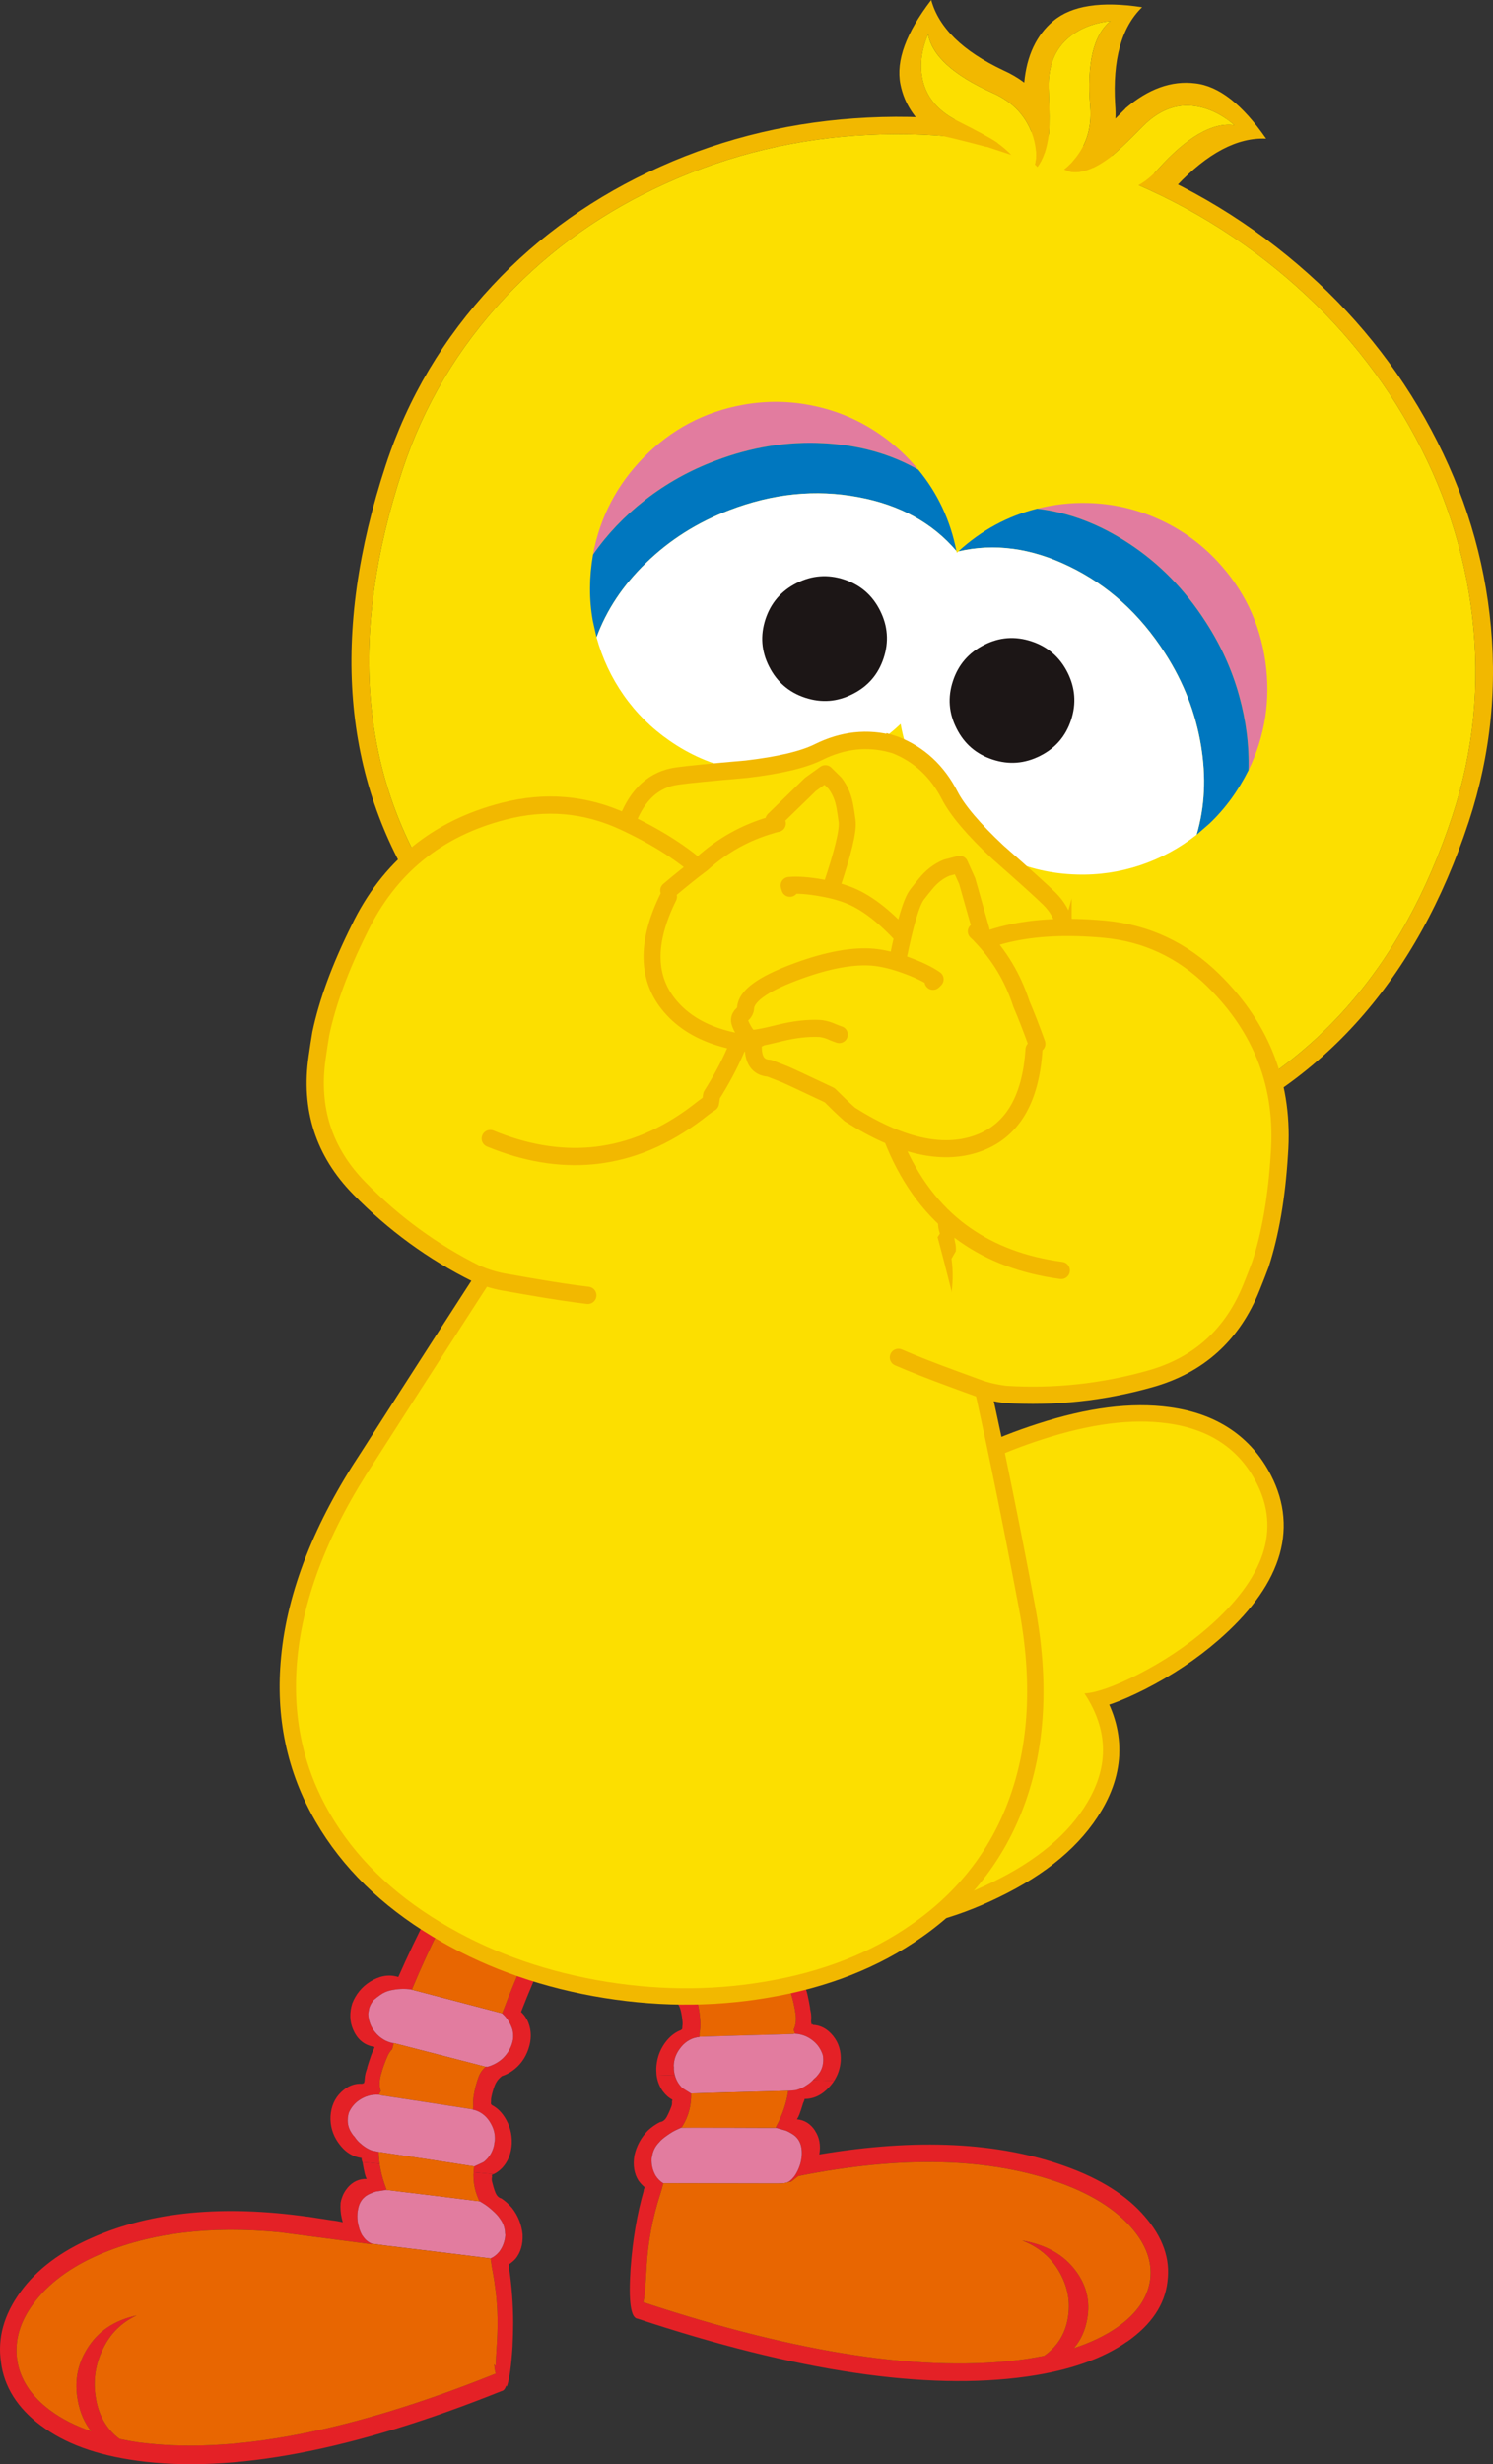 <?xml version="1.0" encoding="UTF-8" standalone="no"?>
<!-- Created with Inkscape (http://www.inkscape.org/) -->

<svg
   xmlns:dc="http://purl.org/dc/elements/1.1/"
   xmlns:cc="http://creativecommons.org/ns#"
   xmlns:rdf="http://www.w3.org/1999/02/22-rdf-syntax-ns#"
   xmlns:svg="http://www.w3.org/2000/svg"
   xmlns="http://www.w3.org/2000/svg"
   xmlns:sodipodi="http://sodipodi.sourceforge.net/DTD/sodipodi-0.dtd"
   xmlns:inkscape="http://www.inkscape.org/namespaces/inkscape"
   width="134.841"
   height="222.4"
   id="svg5696"
   version="1.1"
   inkscape:version="0.48.4 r9939"
   sodipodi:docname="big_bird5.svg">
  <rect width="100%" height="100%" fill="#333333" stroke="none"/>
  <defs
     id="defs5698" />
  <sodipodi:namedview
     id="base"
     pagecolor="#ffffff"
     bordercolor="#666666"
     borderopacity="1.0"
     inkscape:pageopacity="0.0"
     inkscape:pageshadow="2"
     inkscape:zoom="0.77472527"
     inkscape:cx="-13.20803"
     inkscape:cy="-1.2964567"
     inkscape:current-layer="layer1"
     inkscape:document-units="px"
     showgrid="false"
     inkscape:window-width="942"
     inkscape:window-height="591"
     inkscape:window-x="413"
     inkscape:window-y="97"
     inkscape:window-maximized="0"
     fit-margin-top="0"
     fit-margin-left="0"
     fit-margin-right="0"
     fit-margin-bottom="0" />
  <g
     id="layer1"
     inkscape:label="Layer 1"
     inkscape:groupmode="layer"
     transform="translate(-244.838,138.59)">
    <g
       transform="translate(-118.61,-418.436)"
       id="g371">
      <path
         inkscape:connector-curvature="0"
         style="fill:#eddc00"
         d="m 416.697,437.322 c -0.659,-1.612 -0.635,-3.618 0.059,-6.021 0.731,-2.527 2.06,-4.814 3.984,-6.844 2.215,-2.316 4.881,-3.91 7.999,-4.77 3.649,-1.008 7.68,-0.939 12.095,0.182 0.898,-1.475 2.932,-3.193 6.113,-5.17 3.383,-2.104 6.94,-3.758 10.667,-4.956 4.327,-1.402 8.085,-1.882 11.277,-1.438 3.78,0.514 6.457,2.295 8.03,5.347 2.201,4.265 0.738,8.632 -4.393,13.099 -1.871,1.625 -3.986,3.033 -6.336,4.234 -2.106,1.062 -3.701,1.631 -4.799,1.699 2.133,3.237 2.227,6.511 0.281,9.794 -1.686,2.871 -4.575,5.298 -8.669,7.273 -3.916,1.908 -7.719,2.857 -11.416,2.85 -3.987,0.004 -6.658,-1.168 -8.012,-3.519 0.237,2.111 -0.741,3.927 -2.941,5.447 -2.059,1.431 -4.583,2.234 -7.573,2.393 -3.149,0.18 -5.841,-0.434 -8.084,-1.847 -2.587,-1.61 -4.076,-4.035 -4.476,-7.275 -0.143,-1.15 0.884,-2.973 3.081,-5.478 2.215,-2.504 3.258,-4.275 3.129,-5.316 l -0.016,0.316 z"
         id="path373" />
      <path
         inkscape:connector-curvature="0"
         style="fill:none;stroke:#f2b800;stroke-width:2.948;stroke-miterlimit:10"
         d="m 416.697,437.322 0.018,-0.314 c 0.129,1.041 -0.914,2.812 -3.129,5.316 -2.197,2.505 -3.224,4.327 -3.081,5.478 0.4,3.24 1.889,5.665 4.476,7.275 2.243,1.413 4.935,2.026 8.084,1.847 2.99,-0.158 5.514,-0.962 7.573,-2.393 2.2,-1.521 3.178,-3.336 2.941,-5.447 1.354,2.351 4.025,3.522 8.012,3.519 3.697,0.008 7.5,-0.941 11.416,-2.85 4.094,-1.976 6.983,-4.402 8.669,-7.273 1.945,-3.283 1.852,-6.557 -0.281,-9.794 1.098,-0.068 2.692,-0.638 4.799,-1.699 2.35,-1.201 4.465,-2.609 6.336,-4.234 5.131,-4.467 6.594,-8.834 4.393,-13.099 -1.573,-3.052 -4.25,-4.833 -8.03,-5.347 -3.192,-0.444 -6.948,0.035 -11.277,1.438 -3.728,1.198 -7.285,2.853 -10.667,4.956 -3.181,1.977 -5.215,3.695 -6.113,5.17 -4.415,-1.121 -8.446,-1.188 -12.095,-0.182 -3.118,0.859 -5.784,2.453 -7.999,4.77 -1.924,2.029 -3.253,4.316 -3.984,6.844 -0.696,2.401 -0.72,4.407 -0.061,6.019 z"
         id="path375" />
      <path
         inkscape:connector-curvature="0"
         style="fill:#fcdf00"
         d="m 416.697,437.322 c -0.659,-1.612 -0.635,-3.618 0.059,-6.021 0.731,-2.527 2.06,-4.814 3.984,-6.844 2.215,-2.316 4.881,-3.91 7.999,-4.77 3.649,-1.008 7.68,-0.939 12.095,0.182 0.898,-1.475 2.932,-3.193 6.113,-5.17 3.383,-2.104 6.94,-3.758 10.667,-4.956 4.327,-1.402 8.085,-1.882 11.277,-1.438 3.78,0.514 6.457,2.295 8.03,5.347 2.201,4.265 0.738,8.632 -4.393,13.099 -1.871,1.625 -3.986,3.033 -6.336,4.234 -2.106,1.062 -3.701,1.631 -4.799,1.699 2.133,3.237 2.227,6.511 0.281,9.794 -1.686,2.871 -4.575,5.298 -8.669,7.273 -3.916,1.908 -7.719,2.857 -11.416,2.85 -3.987,0.004 -6.658,-1.168 -8.012,-3.519 0.237,2.111 -0.741,3.927 -2.941,5.447 -2.059,1.431 -4.583,2.234 -7.573,2.393 -3.149,0.18 -5.841,-0.434 -8.084,-1.847 -2.587,-1.61 -4.076,-4.035 -4.476,-7.275 -0.143,-1.15 0.884,-2.973 3.081,-5.478 2.215,-2.504 3.258,-4.275 3.129,-5.316 l -0.016,0.316 z"
         id="path377" />
      <path
         inkscape:connector-curvature="0"
         style="fill:#e42126"
         d="m 419.784,443.249 c -0.098,-0.271 -0.197,-0.541 -0.308,-0.788 3.616,-0.641 7.229,-1.262 10.863,-1.88 0.11,0.25 0.219,0.499 0.329,0.758 1.552,3.439 2.933,7.186 4.151,11.241 0.049,-0.016 0.099,-0.024 0.149,-0.022 0.8,-0.112 1.579,0.141 2.357,0.766 l 0.008,0.002 v 0.01 c 0.662,0.541 1.112,1.255 1.339,2.12 0.16,0.872 0.044,1.655 -0.363,2.352 -0.459,0.792 -1.093,1.233 -1.913,1.315 l -0.009,-0.002 c -0.079,-0.002 -0.149,0.007 -0.199,0.024 0.009,0.049 0.007,0.088 0.015,0.139 0.072,0.199 0.135,0.407 0.186,0.637 0.086,0.385 0.162,0.782 0.227,1.169 0,0.009 0,0.009 -0.01,0.019 0.033,0.17 0.069,0.327 0.094,0.495 0.022,0.189 0.024,0.384 0.008,0.572 -0.013,0.147 10e-4,0.274 0.057,0.405 0.031,-0.02 0.061,-0.038 0.09,-0.068 0,0.03 -0.001,0.05 -0.002,0.081 0.707,0.031 1.317,0.358 1.83,0.985 h 0.007 v 0.01 c 0.502,0.617 0.733,1.373 0.685,2.266 -0.051,0.66 -0.247,1.253 -0.591,1.784 l -1.916,-0.062 c 0.04,-0.049 0.081,-0.088 0.11,-0.125 0.092,-0.066 0.173,-0.143 0.256,-0.238 v -0.009 c 0.337,-0.362 0.527,-0.79 0.554,-1.292 0.017,-0.208 0.002,-0.396 -0.03,-0.583 -0.153,-0.487 -0.413,-0.899 -0.789,-1.227 -0.487,-0.429 -1.049,-0.665 -1.688,-0.705 -0.011,0 -0.029,0 -0.05,-0.003 -0.008,-0.048 -0.006,-0.078 -0.006,-0.107 -0.037,-0.081 -0.073,-0.159 -0.099,-0.248 0.19,-0.397 0.245,-0.88 0.174,-1.422 -0.087,-0.635 -0.224,-1.249 -0.412,-1.856 -0.081,-0.238 -0.182,-0.449 -0.324,-0.62 -0.024,-0.188 -0.048,-0.365 -0.071,-0.552 0.011,0 0.04,0 0.07,0.002 0.64,-0.049 1.221,-0.306 1.719,-0.773 0.455,-0.428 0.73,-0.959 0.84,-1.587 -0.006,-0.186 -0.019,-0.374 -0.032,-0.56 -0.07,-0.299 -0.179,-0.549 -0.32,-0.761 -0.161,-0.173 -0.333,-0.346 -0.505,-0.499 -0.249,-0.233 -0.538,-0.41 -0.859,-0.53 -0.663,-0.239 -1.308,-0.346 -1.939,-0.319 -0.008,-0.021 -0.008,-0.03 -0.018,-0.03 -1.118,-4.023 -2.434,-7.729 -3.957,-11.137 -2.644,0.464 -5.268,0.92 -7.873,1.375 1.382,3.503 2.522,7.144 3.434,10.912 -10e-4,0.013 -10e-4,0.013 -10e-4,0.021 -0.464,0.311 -0.823,0.741 -1.087,1.293 -0.118,0.283 -0.179,0.595 -0.179,0.931 0.039,0.659 0.274,1.258 0.7,1.794 0.35,0.416 0.793,0.734 1.307,0.948 0.021,0.002 0.041,0.002 0.058,0.011 0.022,-0.009 0.042,-0.017 0.062,-0.027 0.009,0.013 0.018,0.021 0.029,0.032 0.084,0.081 0.151,0.172 0.216,0.271 0.14,0.215 0.251,0.452 0.312,0.73 0.128,0.544 0.199,1.1 0.23,1.672 0.018,0.362 -0.014,0.708 -0.083,1.05 0.009,0.01 0.009,0.01 0.009,0.021 -0.003,0.077 -0.005,0.155 -0.008,0.233 l -10e-4,0.03 h -0.01 c -0.051,0.01 -0.119,0.007 -0.188,0.015 -0.653,0.125 -1.187,0.482 -1.6,1.07 -0.33,0.452 -0.504,0.947 -0.521,1.508 0.016,0.07 0.023,0.168 0.009,0.285 0.013,0.207 0.046,0.406 0.089,0.594 l -1.653,-0.055 c -0.021,-0.245 -0.032,-0.511 -0.012,-0.787 0.078,-0.893 0.399,-1.67 0.951,-2.331 0.38,-0.451 0.812,-0.76 1.282,-0.934 10e-4,-0.009 10e-4,-0.009 10e-4,-0.02 0.029,-0.01 0.05,-0.028 0.07,-0.048 0.011,-0.008 0.011,-0.018 0.022,-0.029 0.012,-0.076 0.015,-0.155 0.017,-0.225 0.023,-0.107 0.026,-0.226 0.021,-0.354 -0.028,-0.355 -0.077,-0.703 -0.154,-1.031 -0.095,-0.404 -0.272,-0.725 -0.53,-0.969 0,-0.012 10e-4,-0.021 10e-4,-0.03 -0.32,-0.14 -0.618,-0.336 -0.915,-0.602 -0.622,-0.564 -1.03,-1.284 -1.208,-2.166 -0.179,-0.865 -0.074,-1.646 0.292,-2.343 0.22,-0.391 0.486,-0.685 0.788,-0.892 -0.968,-3.82 -2.154,-7.521 -3.585,-11.1"
         id="path379" />
      <path
         inkscape:connector-curvature="0"
         style="fill:#e42126"
         d="m 459.688,475.362 c 3.134,1.118 5.519,2.623 7.138,4.509 1.652,1.895 2.336,3.855 2.062,5.884 v 0.013 c -0.238,2.078 -1.448,3.88 -3.635,5.413 l -0.01,-0.003 c -2.228,1.562 -5.244,2.617 -9.072,3.16 h -0.01 c -9.051,1.278 -20.769,-0.465 -35.135,-5.229 -0.619,-0.058 -0.825,-1.574 -0.629,-4.541 l 0.001,-0.008 c 0.193,-2.573 0.585,-4.914 1.196,-7.021 0,0 -0.011,0 -0.022,-0.011 0.044,-0.107 0.078,-0.204 0.091,-0.292 -0.202,-0.163 -0.382,-0.356 -0.543,-0.579 0.009,-0.009 10e-4,-0.021 -0.01,-0.009 -0.393,-0.635 -0.515,-1.388 -0.368,-2.268 0.196,-0.87 0.604,-1.624 1.236,-2.265 0.366,-0.33 0.729,-0.576 1.087,-0.751 0.247,-0.032 0.439,-0.183 0.597,-0.462 0.168,-0.31 0.307,-0.632 0.424,-0.95 0.056,-0.147 0.069,-0.296 0.053,-0.423 0.013,-0.06 0.024,-0.118 0.037,-0.187 -0.31,-0.157 -0.588,-0.394 -0.833,-0.717 0.009,-0.009 0,-0.018 -0.01,-0.009 -0.321,-0.435 -0.521,-0.944 -0.591,-1.508 l 1.653,0.055 c 0.115,0.387 0.311,0.729 0.585,1.032 0.031,0.032 0.066,0.072 0.106,0.104 l 0.781,0.486 c 0.025,1.075 -0.235,2.052 -0.785,2.949 -0.031,0.049 -0.063,0.084 -0.113,0.134 l -0.46,0.211 c -0.251,0.119 -0.531,0.286 -0.834,0.505 -0.312,0.216 -0.555,0.425 -0.709,0.616 -0.315,0.322 -0.526,0.712 -0.61,1.17 0,0.01 0,0.01 0,0.021 0.009,0 0,0.009 -0.01,0.028 0.009,0.021 -0.002,0.05 -0.023,0.099 -0.011,0.03 -0.013,0.076 -0.023,0.126 -0.03,0.56 0.091,1.076 0.361,1.549 0.177,0.282 0.405,0.517 0.697,0.693 -0.011,0.018 -0.013,0.039 -0.013,0.048 -0.079,0.32 -0.178,0.644 -0.279,0.985 l -10e-4,0.01 h -0.009 c -0.68,2.134 -1.085,4.286 -1.205,6.468 -0.121,2.182 -0.235,3.25 -0.333,3.218 14.074,4.665 25.556,6.393 34.428,5.157 0.622,-0.087 1.218,-0.197 1.794,-0.306 0.15,-0.104 0.302,-0.206 0.433,-0.33 1.013,-0.862 1.603,-1.997 1.765,-3.406 0.164,-1.365 -0.119,-2.653 -0.836,-3.89 -0.756,-1.293 -1.867,-2.226 -3.335,-2.787 2.163,0.378 3.787,1.296 4.854,2.76 0.969,1.303 1.307,2.748 1.018,4.346 -0.182,1.027 -0.584,1.891 -1.198,2.609 1.513,-0.494 2.812,-1.118 3.912,-1.88 1.763,-1.233 2.755,-2.669 2.978,-4.323 0.188,-1.6 -0.371,-3.155 -1.689,-4.664 -1.48,-1.692 -3.641,-3.043 -6.481,-4.062 -6.355,-2.266 -14.226,-2.475 -23.61,-0.607 -0.214,0.16 -0.424,0.331 -0.637,0.501 -0.108,0.016 -0.199,0.032 -0.278,0.051 -0.009,-0.012 -0.029,-0.012 -0.039,-0.003 0.19,-0.092 0.363,-0.244 0.537,-0.464 0.021,-0.019 0.04,-0.038 0.052,-0.057 0.216,-0.299 0.383,-0.648 0.516,-1.048 0.088,-0.282 0.136,-0.565 0.155,-0.842 0.018,-0.225 0.005,-0.451 -0.028,-0.669 -0.088,-0.562 -0.37,-0.985 -0.843,-1.269 -0.182,-0.114 -0.366,-0.218 -0.562,-0.295 l -0.907,-0.258 c 0.013,-0.064 0.033,-0.125 0.066,-0.173 0.534,-1.006 0.895,-2.058 1.059,-3.165 l 0.602,-0.049 c 0.396,-0.075 0.796,-0.269 1.208,-0.561 0.152,-0.114 0.294,-0.236 0.418,-0.359 l 1.916,0.062 c -0.114,0.184 -0.258,0.365 -0.41,0.536 -0.012,-0.008 -0.022,0 -0.012,0.01 -0.664,0.737 -1.414,1.097 -2.251,1.099 -0.023,0.129 -0.068,0.255 -0.14,0.391 -0.011,0.038 -0.023,0.077 -0.033,0.116 -0.089,0.301 -0.188,0.596 -0.295,0.888 -0.064,0.165 -0.14,0.309 -0.223,0.444 0.688,0.062 1.228,0.405 1.632,1.019 h 0.009 l -0.011,0.01 c 0.405,0.603 0.528,1.317 0.393,2.14 8.762,-1.473 16.174,-1.121 22.243,1.075"
         id="path381" />
      <path
         inkscape:connector-curvature="0"
         style="fill:#e27c9f"
         d="m 435.406,453.881 c 0.321,0.12 0.61,0.297 0.859,0.53 0.172,0.153 0.344,0.326 0.505,0.499 0.141,0.212 0.25,0.462 0.32,0.761 0.013,0.186 0.026,0.374 0.032,0.56 -0.111,0.629 -0.385,1.159 -0.84,1.588 -0.499,0.467 -1.079,0.724 -1.719,0.772 -0.03,-0.002 -0.059,-0.002 -0.07,-0.002 -0.028,-0.013 -0.048,-0.013 -0.058,-0.005 -2.848,0.372 -5.676,0.729 -8.493,1.101 -0.011,-0.011 -0.02,-0.02 -0.029,-0.032 -0.02,0.011 -0.04,0.019 -0.06,0.027 -0.019,-0.009 -0.039,-0.009 -0.06,-0.011 -0.514,-0.214 -0.955,-0.532 -1.307,-0.948 -0.426,-0.536 -0.662,-1.135 -0.7,-1.794 0,-0.336 0.061,-0.647 0.179,-0.931 0.264,-0.552 0.623,-0.982 1.087,-1.293 0,-0.009 0,-0.009 0,-0.021 2.789,-0.369 5.597,-0.741 8.415,-1.12 0.631,-0.031 1.276,0.08 1.939,0.319"
         id="path383" />
      <path
         inkscape:connector-curvature="0"
         style="fill:#e86601"
         d="m 434.436,458.584 c 0.009,-0.008 0.03,-0.008 0.058,0.005 0.023,0.187 0.046,0.363 0.07,0.552 0.143,0.173 0.244,0.382 0.325,0.62 0.187,0.607 0.324,1.222 0.412,1.856 0.071,0.542 0.015,1.024 -0.175,1.422 0.026,0.089 0.062,0.167 0.1,0.248 0,0.029 -0.002,0.06 0.005,0.107 -0.036,-0.01 -0.058,0 -0.068,0.01 -0.02,0.008 -0.04,0.006 -0.06,0.017 -2.837,0.075 -5.666,0.16 -8.484,0.242 0.003,-0.078 0.004,-0.156 0.007,-0.233 0,-0.012 0,-0.012 -0.009,-0.021 0.07,-0.342 0.101,-0.688 0.084,-1.05 -0.032,-0.572 -0.102,-1.128 -0.23,-1.671 -0.06,-0.279 -0.172,-0.517 -0.311,-0.731 -0.067,-0.1 -0.133,-0.19 -0.218,-0.271 2.816,-0.373 5.645,-0.73 8.494,-1.102"
         id="path385" />
      <path
         inkscape:connector-curvature="0"
         style="fill:#e86601"
         d="m 433.449,453.531 c 0.01,0 0.01,0.01 0.018,0.03 -2.819,0.379 -5.626,0.751 -8.414,1.12 -0.912,-3.769 -2.052,-7.409 -3.434,-10.912 2.605,-0.455 5.229,-0.911 7.872,-1.375 1.524,3.408 2.84,7.114 3.958,11.137"
         id="path387" />
      <path
         inkscape:connector-curvature="0"
         style="fill:#e27c9f"
         d="m 426.618,463.693 0.001,-0.03 c 2.818,-0.082 5.646,-0.167 8.484,-0.241 0.02,-0.012 0.04,-0.01 0.059,-0.018 0.011,-0.01 0.033,-0.02 0.069,-0.01 0.022,0.003 0.04,0.003 0.05,0.003 0.639,0.041 1.202,0.276 1.689,0.705 0.375,0.327 0.636,0.739 0.789,1.227 0.032,0.188 0.047,0.375 0.03,0.583 -0.028,0.502 -0.217,0.93 -0.554,1.292 v 0.009 c -0.083,0.096 -0.164,0.172 -0.256,0.238 -0.153,0.182 -0.326,0.342 -0.528,0.484 -0.412,0.292 -0.812,0.486 -1.208,0.561 l -0.603,0.049 -1.962,0.055 c -2.108,0.049 -4.217,0.108 -6.316,0.177 l -0.494,0.012 -0.78,-0.486 c -0.04,-0.032 -0.075,-0.072 -0.106,-0.104 -0.408,-0.444 -0.637,-0.984 -0.673,-1.626 0.012,-0.117 0.006,-0.215 -0.011,-0.285 0.018,-0.561 0.192,-1.056 0.521,-1.508 0.413,-0.588 0.947,-0.945 1.601,-1.07 0.068,-0.008 0.137,-0.005 0.188,-0.015 h 0.01 z"
         id="path389" />
      <path
         inkscape:connector-curvature="0"
         style="fill:#e27c9f"
         d="m 434.423,472.141 c 0.195,0.077 0.379,0.181 0.562,0.295 0.473,0.281 0.754,0.706 0.843,1.268 0.033,0.219 0.046,0.445 0.028,0.67 -0.019,0.276 -0.068,0.56 -0.155,0.842 -0.133,0.399 -0.3,0.749 -0.517,1.048 -0.011,0.019 -0.03,0.038 -0.051,0.057 -0.175,0.22 -0.347,0.372 -0.538,0.464 0.01,-0.009 0.031,-0.009 0.04,0.003 -0.048,0.008 -0.088,0.016 -0.139,0.042 -0.07,0.02 -0.149,0.035 -0.229,0.054 -0.019,-0.011 -0.039,-0.002 -0.058,0.008 -0.09,0.007 -0.178,0.004 -0.268,0.012 -0.127,0.004 -0.265,0 -0.402,0.006 -3.417,-0.004 -6.804,-0.017 -10.179,-0.02 -0.291,-0.177 -0.52,-0.409 -0.698,-0.691 -0.27,-0.473 -0.39,-0.989 -0.361,-1.549 0.01,-0.05 0.013,-0.096 0.023,-0.126 0.021,-0.049 0.033,-0.078 0.023,-0.099 0.011,-0.02 0.021,-0.028 0.011,-0.028 v -0.021 c 0.084,-0.458 0.295,-0.848 0.61,-1.17 0.153,-0.191 0.397,-0.4 0.708,-0.616 0.303,-0.219 0.584,-0.386 0.834,-0.505 l 0.461,-0.211 1.122,-0.003 c 2.029,-10e-4 4.056,0.005 6.094,0.014 l 1.328,0.001 0.908,0.255 z"
         id="path391" />
      <path
         inkscape:connector-curvature="0"
         style="fill:#e86601"
         d="m 434.496,476.829 c 0.051,-0.027 0.091,-0.035 0.139,-0.043 0.079,-0.019 0.17,-0.035 0.278,-0.051 0.213,-0.17 0.423,-0.341 0.637,-0.501 9.384,-1.867 17.254,-1.658 23.609,0.607 2.839,1.02 5.001,2.37 6.481,4.062 1.318,1.509 1.878,3.064 1.688,4.664 -0.221,1.654 -1.213,3.09 -2.977,4.324 -1.1,0.761 -2.398,1.385 -3.911,1.879 0.614,-0.719 1.015,-1.582 1.198,-2.609 0.289,-1.598 -0.048,-3.043 -1.018,-4.346 -1.066,-1.464 -2.69,-2.382 -4.854,-2.76 1.469,0.562 2.58,1.493 3.335,2.787 0.719,1.236 1.001,2.524 0.837,3.89 -0.162,1.409 -0.753,2.542 -1.765,3.406 -0.131,0.124 -0.282,0.226 -0.433,0.33 -0.577,0.108 -1.171,0.219 -1.793,0.306 -8.872,1.235 -20.354,-0.492 -34.429,-5.157 0.098,0.032 0.212,-1.036 0.332,-3.218 0.121,-2.182 0.526,-4.334 1.206,-6.467 h 0.01 v -0.011 c 0.101,-0.342 0.2,-0.664 0.279,-0.985 10e-4,-0.011 0.002,-0.03 0.013,-0.05 3.375,0.003 6.762,0.016 10.179,0.02 0.138,-0.006 0.275,-0.002 0.402,-0.006 0.09,-0.008 0.179,-0.005 0.268,-0.012 0.019,-0.01 0.039,-0.019 0.058,-0.008 0.082,-0.017 0.161,-0.032 0.231,-0.051 l 0,0 z"
         id="path393" />
      <path
         inkscape:connector-curvature="0"
         style="fill:#e86601"
         d="m 433.515,471.883 -1.328,-10e-4 c -2.038,-0.009 -4.066,-0.015 -6.094,-0.014 l -1.122,0.003 c 0.049,-0.051 0.082,-0.085 0.112,-0.135 0.55,-0.896 0.81,-1.873 0.785,-2.948 l 0.494,-0.012 c 2.098,-0.068 4.207,-0.128 6.316,-0.177 l 1.962,-0.055 c -0.164,1.107 -0.525,2.159 -1.059,3.165 -0.033,0.049 -0.053,0.109 -0.066,0.174"
         id="path395" />
      <path
         inkscape:connector-curvature="0"
         style="fill:#e42126"
         d="m 415.402,450.906 c 0.131,-0.253 0.263,-0.505 0.401,-0.74 -3.488,-1.073 -6.98,-2.127 -10.491,-3.183 -0.139,0.233 -0.277,0.466 -0.418,0.71 -1.95,3.201 -3.776,6.731 -5.473,10.586 -0.046,-0.022 -0.093,-0.039 -0.142,-0.043 -0.777,-0.207 -1.577,-0.054 -2.421,0.469 h -0.009 l -10e-4,0.009 c -0.718,0.455 -1.252,1.104 -1.581,1.929 -0.262,0.841 -0.246,1.629 0.069,2.366 0.359,0.837 0.93,1.351 1.73,1.532 h 0.009 c 0.078,0.008 0.144,0.023 0.192,0.049 -0.013,0.047 -0.018,0.087 -0.033,0.133 -0.094,0.188 -0.181,0.387 -0.26,0.606 -0.132,0.372 -0.256,0.754 -0.368,1.125 0,0.009 0,0.009 0.008,0.021 -0.053,0.163 -0.107,0.314 -0.151,0.478 -0.046,0.181 -0.074,0.377 -0.082,0.563 -0.002,0.146 -0.033,0.271 -0.103,0.392 -0.027,-0.021 -0.056,-0.044 -0.081,-0.075 -0.003,0.029 -0.006,0.048 -0.009,0.078 -0.701,-0.056 -1.344,0.192 -1.925,0.747 h -0.008 l -0.002,0.011 c -0.57,0.547 -0.891,1.265 -0.953,2.154 -0.041,0.88 0.192,1.687 0.705,2.412 0.012,-0.01 0.02,0.002 0.009,0.011 0.567,0.806 1.263,1.254 2.089,1.357 -0.001,0.116 0.027,0.249 0.083,0.382 l 1.549,0.14 c -0.056,-0.349 -0.083,-0.705 -0.089,-1.067 l -0.589,-0.121 c -0.382,-0.126 -0.754,-0.366 -1.127,-0.704 -0.18,-0.163 -0.329,-0.346 -0.461,-0.541 -0.081,-0.079 -0.151,-0.165 -0.22,-0.268 v -0.009 c -0.287,-0.399 -0.423,-0.846 -0.389,-1.344 0.01,-0.204 0.047,-0.388 0.102,-0.569 0.208,-0.462 0.518,-0.839 0.926,-1.115 0.535,-0.364 1.118,-0.527 1.754,-0.488 0.01,0 0.029,0.002 0.05,0.004 0.013,-0.048 0.015,-0.077 0.018,-0.106 0.046,-0.076 0.093,-0.149 0.129,-0.235 -0.138,-0.413 -0.134,-0.896 0.002,-1.426 0.165,-0.612 0.375,-1.201 0.633,-1.778 0.112,-0.226 0.237,-0.421 0.397,-0.572 0.046,-0.185 0.09,-0.357 0.138,-0.54 -0.011,0 -0.04,-10e-4 -0.068,-0.004 -0.629,-0.126 -1.169,-0.45 -1.602,-0.973 -0.4,-0.477 -0.606,-1.038 -0.635,-1.67 0.026,-0.183 0.062,-0.367 0.098,-0.55 0.104,-0.286 0.244,-0.518 0.409,-0.711 0.181,-0.149 0.371,-0.299 0.561,-0.429 0.273,-0.203 0.581,-0.34 0.911,-0.419 0.682,-0.153 1.333,-0.185 1.953,-0.077 0.012,-0.019 0.013,-0.027 0.021,-0.027 1.598,-3.836 3.35,-7.333 5.27,-10.508 2.552,0.781 5.086,1.553 7.601,2.321 -1.793,3.286 -3.364,6.739 -4.724,10.35 -0.002,0.012 -0.002,0.012 -0.002,0.021 0.419,0.363 0.72,0.832 0.915,1.41 0.081,0.291 0.101,0.609 0.06,0.938 -0.116,0.647 -0.423,1.209 -0.909,1.686 -0.396,0.366 -0.873,0.63 -1.406,0.775 -0.02,0 -0.039,-0.002 -0.06,0.005 -0.018,-0.012 -0.036,-0.021 -0.057,-0.035 -0.01,0.011 -0.02,0.02 -0.03,0.028 -0.095,0.069 -0.172,0.151 -0.248,0.243 -0.165,0.192 -0.303,0.414 -0.397,0.681 -0.194,0.522 -0.331,1.061 -0.433,1.621 -0.061,0.359 -0.072,0.7 -0.045,1.047 -0.01,0.011 -0.01,0.011 -0.012,0.02 -0.006,0.079 -0.013,0.156 -0.02,0.233 l -0.003,0.03 h 0.01 c 0.048,0.014 0.116,0.021 0.184,0.038 0.628,0.204 1.112,0.621 1.448,1.251 0.269,0.487 0.379,0.997 0.331,1.553 -0.026,0.065 -0.045,0.163 -0.045,0.28 -0.117,0.629 -0.408,1.132 -0.866,1.522 -0.033,0.027 -0.075,0.062 -0.117,0.09 l -0.83,0.386 c -0.026,0.175 -0.042,0.348 -0.049,0.525 l 1.814,0.166 c 0.257,-0.124 0.507,-0.299 0.746,-0.542 -0.009,-0.011 0.002,-0.021 0.012,-0.011 0.531,-0.568 0.825,-1.298 0.877,-2.188 0.032,-0.894 -0.192,-1.698 -0.657,-2.418 -0.318,-0.491 -0.709,-0.851 -1.151,-1.077 0.002,-0.01 0.002,-0.01 0.003,-0.021 -0.028,-0.01 -0.046,-0.031 -0.063,-0.053 -0.009,-0.011 -0.008,-0.02 -0.018,-0.032 -0.003,-0.077 0.006,-0.155 0.011,-0.224 -0.01,-0.109 10e-4,-0.227 0.023,-0.353 0.07,-0.346 0.161,-0.684 0.277,-0.996 0.143,-0.391 0.358,-0.685 0.642,-0.896 0.001,-0.008 0.002,-0.018 0.002,-0.027 0.332,-0.099 0.652,-0.257 0.977,-0.482 0.682,-0.478 1.173,-1.141 1.458,-1.988 0.282,-0.83 0.275,-1.618 -0.003,-2.35 -0.168,-0.41 -0.394,-0.732 -0.667,-0.976 1.423,-3.654 3.048,-7.161 4.896,-10.523"
         id="path397" />
      <path
         inkscape:connector-curvature="0"
         style="fill:#e42126"
         d="m 371.87,481.76 c -2.915,1.256 -5.109,2.905 -6.581,4.942 -1.494,2.056 -2.079,4.164 -1.754,6.327 l -0.002,0.01 c 0.28,2.216 1.484,4.124 3.599,5.711 l 0.01,0.002 c 2.143,1.62 5.024,2.677 8.655,3.171 l 0.007,0.004 c 8.571,1.18 19.561,-0.909 32.951,-6.285 0.169,-0.022 0.313,-0.189 0.408,-0.494 0.017,0.032 0.034,0.062 0.061,0.095 0.241,-0.713 0.41,-1.928 0.516,-3.627 v -0.012 c 0.037,-0.732 0.052,-1.438 0.058,-2.136 -0.009,-1.751 -0.135,-3.394 -0.378,-4.937 0,0 0.009,0 0.019,-0.009 -0.028,-0.11 -0.048,-0.213 -0.05,-0.298 0.052,-0.035 0.104,-0.073 0.157,-0.107 0.158,-0.113 0.308,-0.244 0.449,-0.399 -0.009,-0.01 10e-4,-0.02 0.011,-0.008 0.465,-0.577 0.679,-1.304 0.641,-2.194 -0.086,-0.882 -0.398,-1.676 -0.943,-2.385 -0.32,-0.371 -0.647,-0.656 -0.981,-0.874 -0.24,-0.062 -0.412,-0.235 -0.533,-0.531 -0.127,-0.325 -0.223,-0.659 -0.302,-0.99 -0.037,-0.148 -0.033,-0.296 0,-0.422 -0.006,-0.061 -0.01,-0.116 -0.014,-0.189 0.052,-0.022 0.111,-0.038 0.163,-0.062 l -1.813,-0.166 c -0.048,0.862 0.102,1.691 0.464,2.479 0.023,0.053 0.049,0.094 0.093,0.146 l 0.429,0.266 c 0.232,0.149 0.489,0.349 0.76,0.6 0.284,0.252 0.498,0.487 0.626,0.695 0.272,0.357 0.431,0.769 0.459,1.231 -0.002,0.009 -0.002,0.009 -0.002,0.02 -0.01,0 -10e-4,0.01 0.005,0.03 -0.01,0.019 -0.003,0.048 0.011,0.1 0.009,0.029 0.003,0.077 0.009,0.129 -0.04,0.554 -0.224,1.05 -0.548,1.481 -0.21,0.256 -0.464,0.459 -0.771,0.598 0.008,0.021 0.007,0.041 0.006,0.049 0.004,0.052 0.019,0.111 0.025,0.161 0.033,0.269 0.075,0.557 0.129,0.846 l -10e-4,0.013 h 0.01 c 0.232,1.229 0.378,2.45 0.433,3.674 0.04,0.958 0.022,1.91 -0.034,2.857 -0.061,0.889 -0.097,1.602 -0.115,2.123 -0.044,-0.055 -0.089,-0.108 -0.133,-0.161 0.017,0.141 0.026,0.257 0.047,0.358 0.037,0.328 0.084,0.479 0.125,0.464 -13.126,5.274 -23.898,7.342 -32.305,6.214 -0.582,-0.084 -1.141,-0.183 -1.692,-0.302 -0.148,-0.102 -0.284,-0.224 -0.421,-0.343 -0.98,-0.896 -1.567,-2.098 -1.765,-3.599 -0.204,-1.444 0.022,-2.84 0.663,-4.167 0.667,-1.403 1.691,-2.41 3.056,-3.044 -2.035,0.446 -3.531,1.459 -4.492,3.051 -0.864,1.406 -1.143,2.963 -0.815,4.653 0.205,1.09 0.603,2.001 1.214,2.755 -1.448,-0.496 -2.698,-1.13 -3.757,-1.925 -1.702,-1.275 -2.684,-2.788 -2.945,-4.552 -0.229,-1.701 0.246,-3.378 1.445,-5.008 1.347,-1.834 3.339,-3.321 5.979,-4.467 4.56,-1.955 10.006,-2.629 16.336,-2.007 l 8.225,1.072 0.073,-0.043 c -0.312,-0.126 -0.561,-0.313 -0.752,-0.579 -0.062,-0.074 -0.114,-0.158 -0.166,-0.232 -0.076,-0.132 -0.141,-0.286 -0.195,-0.45 l -0.009,-0.01 c -0.052,-0.181 -0.103,-0.373 -0.146,-0.564 -0.052,-0.289 -0.066,-0.573 -0.052,-0.848 0.006,-0.149 0.028,-0.294 0.061,-0.438 0.017,-0.075 0.034,-0.153 0.05,-0.221 0.157,-0.546 0.486,-0.927 0.988,-1.148 0.195,-0.09 0.389,-0.17 0.591,-0.22 l 0.927,-0.143 c -0.004,-0.07 -0.018,-0.132 -0.042,-0.183 -0.28,-0.722 -0.469,-1.444 -0.569,-2.184 l -1.55,-0.14 c 0.009,0.011 0.009,0.011 0.009,0.021 0.005,0.038 0.011,0.079 0.018,0.118 0.051,0.311 0.111,0.609 0.182,0.91 0.042,0.171 0.099,0.324 0.165,0.469 -0.687,-0.023 -1.261,0.247 -1.733,0.804 h -0.012 l 0.01,0.012 c -0.21,0.246 -0.373,0.525 -0.481,0.84 -0.063,0.161 -0.107,0.324 -0.134,0.499 -0.031,0.469 -0.004,0.932 0.102,1.385 0.029,0.119 0.056,0.241 0.094,0.371 -0.259,-0.072 -0.598,-0.133 -1.035,-0.184 -0.437,-0.068 -0.854,-0.126 -1.241,-0.19 -0.385,-0.063 -0.687,-0.109 -0.901,-0.139 v 0.008 c -7.617,-1.073 -14.07,-0.46 -19.359,1.852"
         id="path399" />
      <path
         inkscape:connector-curvature="0"
         style="fill:#e27c9f"
         d="m 398.683,459.489 c -0.33,0.079 -0.638,0.216 -0.911,0.419 -0.189,0.13 -0.38,0.279 -0.561,0.433 -0.165,0.189 -0.304,0.422 -0.408,0.708 -0.037,0.182 -0.072,0.366 -0.099,0.549 0.029,0.632 0.235,1.193 0.635,1.67 0.433,0.522 0.975,0.847 1.602,0.973 0.029,0.003 0.057,0.004 0.068,0.006 0.029,-0.008 0.049,-0.006 0.057,0.006 2.766,0.712 5.513,1.414 8.249,2.124 0.011,-0.009 0.02,-0.018 0.031,-0.028 0.02,0.014 0.038,0.023 0.057,0.035 0.02,-0.007 0.039,-0.005 0.059,-0.005 0.534,-0.146 1.011,-0.408 1.406,-0.775 0.486,-0.477 0.793,-1.038 0.91,-1.686 0.04,-0.329 0.02,-0.647 -0.061,-0.938 -0.195,-0.578 -0.495,-1.047 -0.914,-1.41 0,-0.009 0,-0.009 0.002,-0.021 -2.707,-0.707 -5.434,-1.417 -8.168,-2.136 -0.621,-0.107 -1.272,-0.077 -1.954,0.076"
         id="path401" />
      <path
         inkscape:connector-curvature="0"
         style="fill:#e86601"
         d="m 399.066,464.252 c -0.008,-0.012 -0.028,-0.014 -0.057,-0.006 -0.046,0.182 -0.092,0.354 -0.138,0.538 -0.16,0.151 -0.285,0.347 -0.397,0.572 -0.258,0.577 -0.469,1.167 -0.633,1.779 -0.136,0.529 -0.14,1.013 -0.002,1.425 -0.036,0.087 -0.083,0.16 -0.129,0.235 -0.003,0.029 -0.005,0.06 -0.019,0.106 0.04,-0.006 0.059,0.006 0.068,0.017 0.018,0.011 0.037,0.011 0.056,0.023 2.793,0.42 5.573,0.85 8.345,1.279 0.007,-0.078 0.014,-0.155 0.021,-0.234 0.001,-0.009 0.001,-0.009 0.012,-0.02 -0.028,-0.347 -0.017,-0.688 0.046,-1.047 0.099,-0.561 0.237,-1.099 0.431,-1.621 0.094,-0.267 0.232,-0.487 0.396,-0.681 0.077,-0.092 0.154,-0.174 0.249,-0.243 -2.736,-0.708 -5.482,-1.41 -8.249,-2.122"
         id="path403" />
      <path
         inkscape:connector-curvature="0"
         style="fill:#e86601"
         d="m 400.658,459.385 c -0.008,0 -0.01,0.009 -0.021,0.027 2.734,0.719 5.461,1.429 8.168,2.136 1.36,-3.61 2.931,-7.063 4.724,-10.35 -2.516,-0.769 -5.05,-1.54 -7.601,-2.321 -1.92,3.176 -3.673,6.672 -5.27,10.508"
         id="path405" />
      <path
         inkscape:connector-curvature="0"
         style="fill:#e27c9f"
         d="m 406.157,470.251 0.003,-0.029 c -2.772,-0.43 -5.552,-0.859 -8.345,-1.279 -0.018,-0.013 -0.038,-0.014 -0.056,-0.026 -0.009,-0.008 -0.028,-0.02 -0.067,-0.014 -0.021,-0.002 -0.04,-0.004 -0.05,-0.004 -0.636,-0.039 -1.219,0.124 -1.754,0.489 -0.408,0.275 -0.718,0.652 -0.926,1.114 -0.055,0.182 -0.092,0.365 -0.102,0.569 -0.034,0.498 0.102,0.944 0.389,1.344 v 0.009 c 0.069,0.103 0.14,0.188 0.221,0.268 0.131,0.196 0.28,0.378 0.461,0.541 0.372,0.338 0.745,0.578 1.126,0.705 l 0.589,0.12 1.929,0.291 c 2.074,0.308 4.148,0.622 6.212,0.948 l 0.485,0.074 0.83,-0.386 c 0.042,-0.028 0.084,-0.062 0.118,-0.089 0.457,-0.392 0.748,-0.895 0.865,-1.523 0,-0.117 0.019,-0.215 0.045,-0.28 0.05,-0.556 -0.06,-1.065 -0.33,-1.553 -0.337,-0.63 -0.821,-1.047 -1.449,-1.251 -0.068,-0.017 -0.136,-0.024 -0.184,-0.038 h -0.01 z"
         id="path407" />
      <path
         inkscape:connector-curvature="0"
         style="fill:#e27c9f"
         d="m 397.419,477.634 c -0.202,0.05 -0.396,0.13 -0.59,0.22 -0.503,0.222 -0.831,0.603 -0.989,1.148 -0.016,0.067 -0.033,0.146 -0.049,0.221 -0.034,0.145 -0.056,0.289 -0.061,0.438 -0.015,0.274 -0.001,0.559 0.051,0.848 0.043,0.191 0.094,0.384 0.146,0.564 l 0.009,0.01 c 0.054,0.164 0.119,0.318 0.195,0.45 0.053,0.074 0.104,0.158 0.166,0.232 0.191,0.264 0.44,0.453 0.752,0.579 l 1.069,0.148 c 0.854,0.104 1.71,0.204 2.564,0.312 2.373,0.282 4.735,0.575 7.076,0.866 0.307,-0.139 0.561,-0.342 0.771,-0.599 0.324,-0.431 0.508,-0.927 0.548,-1.48 -0.006,-0.052 0,-0.1 -0.009,-0.129 -0.014,-0.052 -0.021,-0.081 -0.01,-0.1 -0.007,-0.021 -0.017,-0.03 -0.006,-0.03 0,-0.011 0,-0.011 0.002,-0.02 -0.028,-0.463 -0.188,-0.874 -0.459,-1.231 -0.128,-0.208 -0.343,-0.443 -0.626,-0.695 -0.271,-0.251 -0.528,-0.45 -0.76,-0.6 l -0.429,-0.266 -1.107,-0.139 c -2.002,-0.252 -4.004,-0.491 -6.014,-0.733 l -1.313,-0.158 -0.927,0.144 z"
         id="path409" />
      <path
         inkscape:connector-curvature="0"
         style="fill:#e86601"
         d="m 397.049,482.345 -0.073,0.043 -8.225,-1.072 c -6.329,-0.622 -11.776,0.052 -16.336,2.006 -2.64,1.146 -4.632,2.634 -5.979,4.468 -1.199,1.63 -1.674,3.307 -1.445,5.008 0.261,1.764 1.244,3.275 2.946,4.552 1.058,0.795 2.308,1.429 3.756,1.925 -0.61,-0.754 -1.009,-1.665 -1.214,-2.755 -0.327,-1.69 -0.049,-3.247 0.816,-4.653 0.961,-1.592 2.457,-2.604 4.492,-3.051 -1.365,0.634 -2.39,1.641 -3.056,3.044 -0.642,1.327 -0.868,2.723 -0.664,4.167 0.198,1.501 0.785,2.703 1.766,3.599 0.136,0.119 0.272,0.241 0.42,0.343 0.551,0.119 1.11,0.218 1.692,0.302 8.408,1.128 19.179,-0.939 32.305,-6.214 -0.04,0.015 -0.087,-0.136 -0.125,-0.464 -0.021,-0.102 -0.03,-0.218 -0.047,-0.358 0.044,0.053 0.09,0.106 0.134,0.158 0.017,-0.519 0.053,-1.232 0.114,-2.12 0.056,-0.948 0.075,-1.899 0.034,-2.857 -0.055,-1.224 -0.201,-2.445 -0.433,-3.675 h -0.01 l 0.001,-0.012 c -0.054,-0.289 -0.096,-0.577 -0.129,-0.846 -0.006,-0.05 -0.02,-0.109 -0.025,-0.161 10e-4,-0.008 0.002,-0.027 -0.006,-0.049 -2.341,-0.291 -4.703,-0.584 -7.076,-0.866 -0.854,-0.108 -1.71,-0.208 -2.564,-0.312 l -1.069,-0.15 z"
         id="path411" />
      <path
         inkscape:connector-curvature="0"
         style="fill:#e86601"
         d="m 398.346,477.491 1.313,0.158 c 2.01,0.242 4.013,0.481 6.015,0.733 l 1.106,0.139 c -0.044,-0.051 -0.07,-0.092 -0.093,-0.146 -0.434,-0.955 -0.57,-1.948 -0.415,-3.005 l -0.485,-0.074 c -2.064,-0.326 -4.138,-0.641 -6.212,-0.948 l -1.929,-0.291 c 0.026,1.11 0.253,2.193 0.658,3.251 0.025,0.051 0.039,0.113 0.042,0.183"
         id="path413" />
      <polygon
         style="fill:#e42126"
         points="392.76,479.705 392.76,479.714 392.769,479.717 "
         id="polygon415" />
      <path
         inkscape:connector-curvature="0"
         style="fill:#f2b800"
         d="m 443.803,376.069 c -0.399,-1.795 -2.101,-3.04 -5.128,-3.723 -2.931,-0.669 -6.841,-0.757 -11.722,-0.252 -1.393,0.146 -2.966,1.093 -4.708,2.858 -1.585,1.591 -3.572,4.126 -5.972,7.615 -3.048,4.435 -9.374,14.155 -18.972,29.151 -4.126,6.234 -6.463,12.172 -6.998,17.803 -0.496,5.108 0.483,9.779 2.946,14.014 2.254,3.874 5.583,7.147 9.986,9.799 4.16,2.517 8.841,4.255 14.059,5.209 5.19,0.938 10.256,0.988 15.193,0.155 5.192,-0.859 9.661,-2.611 13.394,-5.25 4.08,-2.86 6.958,-6.557 8.65,-11.085 1.865,-5.002 2.178,-10.779 0.945,-17.333 -2.726,-14.483 -5.282,-26.063 -7.684,-34.748 -2.048,-6.626 -3.375,-11.359 -3.989,-14.213"
         id="path417" />
      <path
         inkscape:connector-curvature="0"
         style="fill:none;stroke:#f2b800;stroke-width:2.952;stroke-miterlimit:10"
         d="m 438.675,372.347 c -2.93,-0.669 -6.84,-0.757 -11.721,-0.252 -1.393,0.146 -2.967,1.093 -4.708,2.858 -1.585,1.591 -3.572,4.126 -5.972,7.615 -3.049,4.435 -9.374,14.155 -18.973,29.151 -4.126,6.234 -6.462,12.172 -6.997,17.803 -0.497,5.108 0.482,9.779 2.946,14.014 2.253,3.874 5.583,7.147 9.986,9.799 4.16,2.517 8.841,4.255 14.058,5.209 5.191,0.938 10.256,0.989 15.193,0.155 5.193,-0.859 9.662,-2.611 13.394,-5.25 4.08,-2.86 6.958,-6.557 8.65,-11.085 1.866,-5.002 2.179,-10.779 0.944,-17.333 -2.725,-14.483 -5.282,-26.063 -7.683,-34.747 -2.049,-6.628 -3.375,-11.361 -3.99,-14.215 -0.398,-1.795 -2.099,-3.04 -5.127,-3.722 z"
         id="path419" />
      <path
         inkscape:connector-curvature="0"
         style="fill:#fcdf00"
         d="m 455.477,425.031 c -2.726,-14.483 -5.282,-26.063 -7.684,-34.748 -0.786,-2.552 -1.472,-4.828 -2.046,-6.815 -9.643,-6.075 -15.14,-12.049 -16.503,-17.909 l -7.536,9.951 c -1.484,1.601 -3.301,3.953 -5.435,7.059 -3.048,4.435 -9.374,14.155 -18.972,29.15 -4.126,6.235 -6.463,12.173 -6.997,17.804 -0.497,5.108 0.482,9.779 2.945,14.014 2.254,3.874 5.583,7.147 9.986,9.799 4.16,2.517 8.842,4.255 14.059,5.209 5.19,0.938 10.254,0.988 15.193,0.155 5.193,-0.859 9.661,-2.611 13.394,-5.25 4.08,-2.86 6.957,-6.557 8.65,-11.085 1.865,-5.003 2.178,-10.78 0.946,-17.334"
         id="path421" />
      <path
         inkscape:connector-curvature="0"
         style="fill:#f2b800"
         d="m 497.98,335.255 c -0.722,-6.162 -2.674,-12.046 -5.85,-17.669 -3.161,-5.599 -7.295,-10.473 -12.404,-14.646 -5.281,-4.311 -11.221,-7.558 -17.832,-9.735 -6.615,-2.175 -13.316,-3.086 -20.104,-2.746 -6.589,0.324 -12.82,1.788 -18.687,4.418 -5.892,2.641 -10.956,6.216 -15.187,10.747 -4.412,4.711 -7.623,10.104 -9.627,16.196 -5.007,15.214 -3.946,28.267 3.179,39.161 6.188,9.634 16.522,16.839 31.018,21.607 6.764,2.225 13.356,3.359 19.778,3.415 l 0.013,0.004 c 6.633,0.043 12.754,-1.064 18.362,-3.313 12.291,-4.9 20.784,-14.468 25.464,-28.694 2.004,-6.092 2.631,-12.336 1.877,-18.745 m -7.221,-16.891 c 3.065,5.422 4.954,11.12 5.649,17.076 0.729,6.183 0.134,12.201 -1.797,18.068 -4.521,13.742 -12.699,22.98 -24.549,27.735 -5.438,2.169 -11.358,3.23 -17.785,3.192 -6.27,-0.056 -12.706,-1.169 -19.299,-3.34 -14.095,-4.637 -24.158,-11.627 -30.194,-20.963 -6.838,-10.52 -7.836,-23.129 -3.002,-37.821 1.93,-5.868 5.023,-11.062 9.278,-15.607 4.098,-4.379 9,-7.842 14.696,-10.383 5.689,-2.553 11.722,-3.989 18.109,-4.297 6.6,-0.33 13.11,0.56 19.536,2.674 6.43,2.115 12.203,5.266 17.338,9.458 4.947,4.035 8.96,8.777 12.02,14.208"
         id="path423" />
      <path
         inkscape:connector-curvature="0"
         style="fill:#fcdf00"
         d="m 496.409,335.44 c -0.696,-5.956 -2.585,-11.654 -5.649,-17.076 -3.061,-5.431 -7.074,-10.174 -12.022,-14.209 -5.134,-4.191 -10.907,-7.342 -17.336,-9.457 -6.426,-2.114 -12.937,-3.005 -19.536,-2.675 -6.387,0.309 -12.421,1.745 -18.11,4.298 -5.695,2.541 -10.597,6.004 -14.696,10.383 -4.254,4.544 -7.347,9.739 -9.277,15.607 -4.834,14.692 -3.836,27.301 3.002,37.82 6.035,9.337 16.099,16.328 30.193,20.964 6.595,2.171 13.031,3.283 19.299,3.34 6.427,0.038 12.348,-1.023 17.786,-3.192 11.85,-4.755 20.029,-13.993 24.548,-27.736 1.931,-5.865 2.526,-11.883 1.798,-18.067"
         id="path425" />
      <path
         inkscape:connector-curvature="0"
         style="fill:#e27c9f"
         d="m 428.067,321.425 c 3.25,-1.236 6.503,-1.758 9.782,-1.579 3.181,0.168 6.031,0.961 8.537,2.396 -0.998,-1.209 -2.12,-2.259 -3.391,-3.143 -1.825,-1.272 -3.812,-2.142 -5.967,-2.603 -2.15,-0.47 -4.31,-0.508 -6.497,-0.112 -3.475,0.636 -6.452,2.209 -8.936,4.731 -2.426,2.469 -3.958,5.397 -4.588,8.787 1.265,-1.827 2.827,-3.463 4.677,-4.913 1.907,-1.491 4.036,-2.682 6.383,-3.564"
         id="path427" />
      <path
         inkscape:connector-curvature="0"
         style="fill:#0077bf"
         d="m 437.849,319.846 c -3.279,-0.18 -6.532,0.342 -9.782,1.579 -2.346,0.881 -4.475,2.073 -6.383,3.564 -1.85,1.449 -3.412,3.086 -4.676,4.913 -0.352,2.045 -0.366,4.036 -0.02,5.969 l 0.336,1.495 c 0.906,-2.472 2.394,-4.701 4.457,-6.7 2.132,-2.08 4.652,-3.678 7.57,-4.787 3.915,-1.494 7.786,-1.884 11.61,-1.163 3.742,0.693 6.694,2.314 8.864,4.859 -0.546,-2.774 -1.693,-5.22 -3.439,-7.333 -2.505,-1.435 -5.355,-2.229 -8.537,-2.396"
         id="path429" />
      <path
         inkscape:connector-curvature="0"
         style="fill:#ffffff"
         d="m 449.825,329.575 c -2.17,-2.545 -5.122,-4.167 -8.863,-4.859 -3.825,-0.721 -7.696,-0.331 -11.61,1.163 -2.918,1.109 -5.439,2.707 -7.571,4.787 -2.063,1.999 -3.55,4.228 -4.457,6.7 0.524,1.899 1.336,3.634 2.455,5.232 1.127,1.602 2.499,2.962 4.115,4.083 1.825,1.273 3.813,2.144 5.947,2.598 2.152,0.469 4.322,0.501 6.523,0.099 4.53,-0.825 8.115,-3.141 10.759,-6.943 2.651,-3.811 3.572,-7.995 2.765,-12.549 l -0.063,-0.311 z"
         id="path431" />
      <path
         inkscape:connector-curvature="0"
         style="fill:#e27c9f"
         d="m 472.34,335.974 c -1.881,-2.924 -4.187,-5.276 -6.934,-7.078 -2.659,-1.753 -5.423,-2.808 -8.29,-3.142 1.52,-0.378 3.046,-0.557 4.595,-0.514 2.221,0.059 4.338,0.539 6.346,1.446 2.011,0.9 3.769,2.15 5.295,3.768 2.419,2.575 3.879,5.609 4.381,9.113 0.484,3.427 -0.02,6.692 -1.525,9.794 0.068,-2.22 -0.218,-4.465 -0.847,-6.729 -0.648,-2.333 -1.655,-4.554 -3.021,-6.658"
         id="path433" />
      <path
         inkscape:connector-curvature="0"
         style="fill:#0077bf"
         d="m 465.406,328.896 c 2.748,1.801 5.053,4.153 6.934,7.078 1.366,2.103 2.373,4.325 3.021,6.658 0.629,2.264 0.915,4.508 0.847,6.729 -0.932,1.854 -2.104,3.465 -3.529,4.815 l -1.156,1.005 c 0.738,-2.528 0.863,-5.205 0.392,-8.039 -0.481,-2.939 -1.562,-5.724 -3.251,-8.348 -2.261,-3.524 -5.145,-6.137 -8.65,-7.828 -3.423,-1.663 -6.759,-2.11 -10.018,-1.352 2.087,-1.909 4.462,-3.195 7.122,-3.86 2.865,0.334 5.629,1.389 8.288,3.142"
         id="path435" />
      <path
         inkscape:connector-curvature="0"
         style="fill:#ffffff"
         d="m 449.994,329.614 c 3.258,-0.758 6.594,-0.311 10.019,1.352 3.505,1.69 6.389,4.304 8.649,7.828 1.689,2.624 2.77,5.409 3.251,8.347 0.474,2.834 0.347,5.512 -0.392,8.039 -1.547,1.217 -3.233,2.131 -5.082,2.752 -1.857,0.619 -3.769,0.901 -5.735,0.842 -2.224,-0.059 -4.341,-0.538 -6.329,-1.44 -2.009,-0.9 -3.775,-2.162 -5.305,-3.793 -3.157,-3.353 -4.666,-7.344 -4.538,-11.975 0.131,-4.64 1.873,-8.553 5.227,-11.74 l 0.235,-0.212 z"
         id="path437" />
      <path
         inkscape:connector-curvature="0"
         style="fill:#1c1616"
         d="m 435.392,332.47 c -1.388,0.701 -2.324,1.789 -2.808,3.253 -0.487,1.483 -0.375,2.905 0.328,4.284 0.701,1.389 1.789,2.326 3.252,2.808 1.484,0.487 2.906,0.376 4.287,-0.328 1.384,-0.692 2.317,-1.769 2.805,-3.253 0.483,-1.465 0.374,-2.896 -0.326,-4.285 -0.694,-1.384 -1.77,-2.319 -3.253,-2.807 -1.465,-0.482 -2.898,-0.373 -4.285,0.328"
         id="path439" />
      <path
         inkscape:connector-curvature="0"
         style="fill:#1c1616"
         d="m 459.858,340.534 c 0.7,1.388 0.808,2.818 0.328,4.284 -0.488,1.482 -1.424,2.56 -2.809,3.253 -1.388,0.7 -2.82,0.809 -4.284,0.326 -1.483,-0.488 -2.561,-1.421 -3.254,-2.805 -0.703,-1.381 -0.814,-2.802 -0.325,-4.287 0.48,-1.462 1.417,-2.55 2.805,-3.251 1.379,-0.705 2.803,-0.816 4.285,-0.328 1.464,0.482 2.552,1.418 3.254,2.808"
         id="path441" />
      <path
         inkscape:connector-curvature="0"
         style="fill:#fcdf00"
         d="m 450.645,369.772 c 1.34,-0.304 2.341,-0.552 2.998,-0.751 1.152,-0.364 2.016,-0.887 2.602,-1.563 1.328,-1.558 0.938,-2.979 -1.167,-4.249 -0.444,-0.28 -2.215,-1.03 -5.306,-2.222 -1.785,-0.7 -4.751,-1.584 -8.904,-2.661 -0.105,-0.023 -0.199,-0.055 -0.295,-0.075 -0.091,-0.041 -0.184,-0.071 -0.283,-0.115 -3.981,-1.598 -6.893,-2.649 -8.745,-3.145 -3.197,-0.875 -5.065,-1.325 -5.588,-1.363 -2.448,-0.226 -3.607,0.685 -3.462,2.728 0.068,0.891 0.454,1.824 1.166,2.802 0.409,0.548 1.068,1.344 1.966,2.384 0.933,1.216 2.373,3.438 4.3,6.666 1.877,2.684 3.793,4.308 5.76,4.862 1.921,0.726 4.437,0.561 7.54,-0.485 3.468,-1.455 5.944,-2.387 7.419,-2.814 v 10e-4 z"
         id="path443" />
      <path
         inkscape:connector-curvature="0"
         style="fill:none;stroke:#f2b800;stroke-width:1.571;stroke-miterlimit:10"
         d="m 450.645,369.772 c -1.475,0.426 -3.951,1.357 -7.419,2.812 -3.103,1.046 -5.619,1.211 -7.54,0.485 -1.967,-0.554 -3.883,-2.178 -5.76,-4.862 -1.927,-3.228 -3.367,-5.45 -4.3,-6.666 -0.898,-1.04 -1.557,-1.835 -1.966,-2.384 -0.712,-0.978 -1.098,-1.911 -1.166,-2.802 -0.145,-2.043 1.014,-2.954 3.462,-2.728 0.523,0.038 2.391,0.488 5.588,1.363 1.852,0.496 4.764,1.547 8.745,3.145 0.099,0.044 0.193,0.074 0.283,0.115 0.096,0.02 0.19,0.052 0.295,0.075 4.153,1.078 7.119,1.961 8.904,2.662 3.091,1.191 4.862,1.941 5.306,2.221 2.105,1.27 2.495,2.691 1.167,4.249 -0.586,0.676 -1.449,1.199 -2.602,1.563 -0.656,0.201 -1.657,0.449 -2.997,0.752 z"
         id="path445" />
      <path
         inkscape:connector-curvature="0"
         style="fill:#fcdf00"
         d="m 455.641,370.814 c 1.875,-0.261 3.146,-1.612 3.812,-4.041 0.646,-2.433 0.238,-4.374 -1.229,-5.819 -0.744,-0.73 -2.308,-2.134 -4.687,-4.231 -2.157,-2.022 -3.606,-3.718 -4.318,-5.099 -1.123,-2.179 -2.763,-3.702 -4.935,-4.55 -0.062,-0.022 -0.121,-0.04 -0.177,-0.058 -0.027,-0.01 -0.046,-0.016 -0.065,-0.022 l -0.003,0.01 c -2.246,-0.616 -4.466,-0.374 -6.666,0.721 -1.396,0.69 -3.568,1.194 -6.504,1.541 -3.16,0.274 -5.252,0.474 -6.283,0.621 -2.039,0.29 -3.518,1.613 -4.443,3.956 -0.907,2.346 -0.686,4.189 0.667,5.512 0.713,0.688 1.915,1.343 3.61,1.974 1.005,0.37 2.752,0.998 5.229,1.883 0.827,0.481 2.022,1.433 3.59,2.858 1.162,1.053 2.493,1.813 4.003,2.288 1.362,0.478 2.841,0.635 4.41,0.478 2.11,-0.215 3.635,-0.271 4.584,-0.165 2.522,0.757 4.301,1.291 5.33,1.587 1.738,0.5 3.09,0.687 4.075,0.556"
         id="path447" />
      <path
         inkscape:connector-curvature="0"
         style="fill:none;stroke:#f2b800;stroke-width:1.571;stroke-miterlimit:10"
         d="m 459.451,366.773 c 0.646,-2.433 0.239,-4.374 -1.228,-5.819 -0.743,-0.73 -2.308,-2.134 -4.688,-4.231 -2.156,-2.022 -3.606,-3.718 -4.318,-5.099 -1.123,-2.179 -2.763,-3.702 -4.934,-4.55 -0.063,-0.022 -0.122,-0.04 -0.177,-0.058 -0.028,-0.01 -0.046,-0.016 -0.065,-0.022 l -0.003,0.01 c -2.246,-0.616 -4.467,-0.374 -6.667,0.721 -1.396,0.69 -3.568,1.194 -6.504,1.541 -3.16,0.274 -5.252,0.474 -6.282,0.621 -2.039,0.29 -3.519,1.613 -4.444,3.956 -0.906,2.346 -0.686,4.189 0.667,5.512 0.713,0.689 1.915,1.343 3.611,1.974 1.004,0.37 2.752,0.998 5.229,1.883 0.826,0.481 2.021,1.433 3.589,2.858 1.163,1.053 2.494,1.813 4.004,2.288 1.362,0.478 2.84,0.635 4.41,0.478 2.109,-0.215 3.635,-0.271 4.583,-0.165 2.523,0.757 4.301,1.29 5.33,1.587 1.739,0.499 3.091,0.687 4.075,0.556 1.878,-0.26 3.147,-1.612 3.812,-4.041 z"
         id="path449" />
      <path
         inkscape:connector-curvature="0"
         style="fill:#f2b800"
         d="m 471.41,289.431 c 1.224,0.176 2.399,0.75 3.521,1.708 -1.967,-0.276 -4.264,1.047 -6.887,3.967 -0.541,0.608 -1.135,1.095 -1.772,1.455 0.121,0.038 0.242,0.078 0.362,0.128 0.808,0.308 1.477,0.631 2.02,0.964 0.303,-0.263 0.603,-0.546 0.889,-0.854 0.063,-0.062 0.125,-0.125 0.178,-0.19 2.789,-2.949 5.48,-4.369 8.076,-4.249 -2.137,-3.091 -4.268,-4.753 -6.401,-4.99 -2.135,-0.269 -4.231,0.489 -6.304,2.257 l -0.01,0.028 c -0.321,0.318 -0.617,0.624 -0.895,0.895 0.021,-0.415 0.008,-0.835 -0.025,-1.27 -0.24,-4.048 0.569,-6.977 2.435,-8.783 -3.692,-0.562 -6.36,-0.148 -8.002,1.225 -1.539,1.282 -2.419,3.142 -2.642,5.581 -0.565,-0.424 -1.195,-0.797 -1.898,-1.11 -3.659,-1.731 -5.826,-3.85 -6.504,-6.347 -2.265,2.956 -3.199,5.481 -2.786,7.59 0.091,0.475 0.233,0.926 0.411,1.356 0.506,1.169 1.347,2.221 2.532,3.149 0.879,0.155 2.49,0.54 4.816,1.16 l 0.01,-0.018 2.264,0.745 c -0.351,-0.373 -0.795,-0.756 -1.329,-1.14 -0.548,-0.376 -1.749,-1.03 -3.605,-1.961 -1.81,-0.937 -2.855,-2.253 -3.136,-3.946 -0.212,-1.208 -0.028,-2.491 0.543,-3.854 0.345,1.943 2.293,3.72 5.861,5.319 1.858,0.829 3.062,2.155 3.634,3.977 0.281,0.93 0.332,1.752 0.149,2.467 0.096,0.083 0.175,0.161 0.229,0.242 0.528,-0.664 0.872,-1.677 1.04,-3.039 0.063,-0.661 0.061,-2.028 -0.021,-4.111 -0.054,-2.034 0.591,-3.59 1.944,-4.653 0.964,-0.759 2.169,-1.22 3.64,-1.387 -1.535,1.243 -2.15,3.808 -1.836,7.718 0.17,2.031 -0.41,3.73 -1.731,5.105 -0.204,0.212 -0.424,0.409 -0.635,0.577 0.195,0.075 0.359,0.139 0.511,0.209 0.998,0.205 2.213,-0.222 3.641,-1.293 0.539,-0.413 1.541,-1.354 2.988,-2.831 1.45,-1.457 3.022,-2.055 4.725,-1.796"
         id="path451" />
      <path
         inkscape:connector-curvature="0"
         style="fill:#fcdf00"
         d="m 474.932,291.139 c -1.123,-0.958 -2.299,-1.532 -3.521,-1.708 -1.704,-0.259 -3.276,0.34 -4.728,1.796 -1.446,1.477 -2.448,2.419 -2.988,2.831 -1.428,1.071 -2.643,1.499 -3.64,1.294 -0.02,-0.005 -0.039,-0.012 -0.057,-0.018 -0.162,-0.043 -0.311,-0.093 -0.465,-0.154 -0.008,-0.013 -0.008,-0.013 -0.018,-0.015 0.012,-0.006 0.018,-0.015 0.027,-0.022 0.211,-0.169 0.431,-0.366 0.635,-0.577 1.321,-1.375 1.901,-3.075 1.732,-5.106 -0.315,-3.909 0.301,-6.475 1.835,-7.718 -1.471,0.168 -2.677,0.628 -3.64,1.388 -1.354,1.063 -1.997,2.618 -1.944,4.652 0.081,2.084 0.085,3.451 0.022,4.112 -0.169,1.362 -0.514,2.374 -1.04,3.038 -0.158,0.196 -0.337,0.364 -0.526,0.499 0.019,-0.025 0.027,-0.054 0.045,-0.078 l 0.238,-0.595 c 0,-0.03 0.006,-0.048 0.013,-0.068 0.183,-0.714 0.131,-1.536 -0.148,-2.467 -0.571,-1.822 -1.777,-3.148 -3.636,-3.977 -3.568,-1.598 -5.516,-3.376 -5.86,-5.318 -0.571,1.363 -0.755,2.646 -0.543,3.853 0.281,1.694 1.326,3.009 3.135,3.947 1.856,0.931 3.057,1.584 3.605,1.96 0.534,0.385 0.979,0.767 1.329,1.141 0.505,0.548 0.822,1.087 0.954,1.627 0.061,0.257 0.077,0.521 0.05,0.792 -0.007,0.049 -0.012,0.099 -0.019,0.148 l -0.021,0.044 c 0.055,-0.044 0.109,-0.087 0.169,-0.14 0.15,-0.146 0.293,-0.297 0.417,-0.452 l 1.092,0.132 c 0.054,-0.003 0.106,-0.007 0.161,-0.009 0.641,-0.068 1.261,-0.319 1.867,-0.772 0.6,1.408 1.822,2.12 3.664,2.147 0.227,0.002 0.456,-0.004 0.68,-0.024 0.17,-0.017 0.345,-0.041 0.52,-0.068 0.029,0 0.064,-0.009 0.096,-0.009 l 0.641,-0.161 c 0.08,-0.026 0.152,-0.053 0.234,-0.079 0.01,-0.006 0.021,-0.002 0.033,-0.009 0.248,-0.094 0.477,-0.194 0.714,-0.313 0.024,-0.013 0.05,-0.025 0.077,-0.047 0.012,-0.006 0.021,-0.004 0.035,-0.01 0.013,-0.006 0.016,-0.015 0.027,-0.021 0.013,-0.008 0.023,-0.013 0.037,-0.02 0.011,-0.006 0.037,-0.018 0.049,-0.024 0.636,-0.359 1.23,-0.847 1.771,-1.454 2.627,-2.921 4.923,-4.243 6.89,-3.968 l 0,0 z"
         id="path453" />
      <path
         inkscape:connector-curvature="0"
         style="fill:#fcdf00"
         d="m 425.247,376.886 c -0.089,0.029 -0.177,0.059 -0.265,0.089 -0.326,-0.581 -0.72,-1.132 -1.182,-1.635 -0.019,-0.01 -0.04,-0.01 -0.059,-0.019 -0.079,-0.09 -0.159,-0.189 -0.238,-0.275 v -0.435 c 0,-0.146 -0.008,-0.295 -0.028,-0.444 -0.03,-0.292 -0.069,-0.59 -0.118,-0.884 -0.247,-0.287 -0.522,-0.533 -0.826,-0.739 -0.593,-0.384 -1.251,-0.521 -1.971,-0.434 -0.345,0.098 -0.649,0.246 -0.934,0.434 -0.306,0.206 -0.582,0.452 -0.827,0.739 -0.109,0.659 -0.011,1.28 0.294,1.84 0.168,0.306 0.326,0.62 0.493,0.926 -0.266,0.738 -0.404,1.525 -0.404,2.383 0,1.252 0.167,2.423 0.503,3.525 0.147,0.146 0.305,0.266 0.481,0.354 0.128,0.06 0.266,0.12 0.394,0.179 v 0.196 c 0.187,0.187 0.345,0.394 0.462,0.601 -0.059,0.04 -0.117,0.089 -0.165,0.139 -0.306,0.373 -0.464,0.817 -0.464,1.318 0,0.502 0.158,0.946 0.464,1.329 0.146,0.147 0.313,0.256 0.481,0.345 0.315,0.156 0.64,0.286 0.983,0.384 0.258,-0.09 0.503,-0.188 0.74,-0.295 0.581,0.049 1.172,0.099 1.761,0.147 0.15,-0.099 0.296,-0.188 0.454,-0.266 0.206,-0.099 0.405,-0.198 0.612,-0.286 0.008,0.088 0.029,0.167 0.039,0.247 0.049,0.305 0.118,0.6 0.216,0.896 0.147,0.146 0.315,0.275 0.483,0.383 0.364,0.236 0.757,0.405 1.173,0.502 0.559,0.147 1.141,0.234 1.721,0.286 0.1,-0.052 0.197,-0.098 0.286,-0.168 0.109,-0.089 0.196,-0.177 0.286,-0.285 0.108,-0.139 0.217,-0.276 0.315,-0.425 0.296,-0.097 0.59,-0.206 0.876,-0.313 0.098,-0.04 0.197,-0.079 0.296,-0.128 0.088,-0.148 0.176,-0.286 0.265,-0.423 0.158,0.02 0.314,0.06 0.473,0.127 0.197,0.147 0.404,0.286 0.61,0.404 0.797,0.472 1.487,1.064 2.057,1.783 0.129,0.156 0.267,0.314 0.415,0.461 0.935,0.078 1.87,0.09 2.796,0.04 0.009,0.326 0.03,0.648 0.077,0.976 0.05,0.303 0.12,0.601 0.218,0.895 0.147,0.148 0.305,0.266 0.471,0.374 0.77,0.484 1.49,0.455 2.169,-0.078 0.147,-0.147 0.313,-0.255 0.48,-0.306 0.632,-0.196 1.272,-0.402 1.921,-0.63 v 0.048 c 0.019,0.298 0.049,0.592 0.099,0.888 0.098,0.149 0.205,0.286 0.314,0.412 0.128,0.168 0.277,0.315 0.424,0.464 0.147,0.149 0.284,0.293 0.434,0.445 0.343,0.096 0.699,0.154 1.043,0.186 0.236,0.021 0.472,0.009 0.718,-0.04 0.719,-0.532 1.311,-1.181 1.773,-1.949 -0.118,-0.314 -0.177,-0.65 -0.168,-0.995 v -0.04 c -0.758,-1.819 -0.835,-3.711 -0.226,-5.67 0.05,-0.147 0.098,-0.285 0.157,-0.414 0.128,-0.324 0.285,-0.61 0.473,-0.855 -0.089,-0.108 -0.188,-0.209 -0.296,-0.285 -0.069,-0.052 -0.137,-0.1 -0.206,-0.148 0.01,-0.217 0,-0.434 -0.03,-0.661 -0.245,-0.294 -0.522,-0.54 -0.827,-0.738 -0.6,-0.384 -1.25,-0.531 -1.968,-0.441 -0.228,0.089 -0.521,0.266 -0.877,0.513 -0.305,0.215 -0.631,0.413 -0.966,0.589 -0.127,-0.021 -0.245,-0.039 -0.363,-0.068 -0.62,-0.513 -1.27,-0.965 -1.95,-1.36 -2.688,-1.544 -5.465,-2.371 -8.33,-2.46 -0.147,0.1 -0.295,0.206 -0.423,0.314 -0.156,0.129 -0.315,0.268 -0.483,0.395 -0.089,0.07 -0.176,0.118 -0.274,0.167 -0.661,-0.385 -1.349,-0.737 -2.05,-1.043 -1.337,-0.592 -2.757,-0.975 -4.263,-1.162 0,0.044 -0.009,0.074 -0.019,0.074"
         id="path455" />
      <path
         inkscape:connector-curvature="0"
         style="fill:#fcdf00"
         d="m 438.786,392.089 c 0.089,0.146 0.205,0.275 0.336,0.384 1.201,1.016 2.401,1.111 3.601,0.296 -0.038,-0.098 -0.079,-0.197 -0.116,-0.296 -1.212,0.168 -2.473,0 -3.793,-0.522 -0.009,0.047 -0.019,0.086 -0.028,0.138"
         id="path457" />
      <path
         inkscape:connector-curvature="0"
         style="fill:#fcdf00"
         d="m 408.927,353.062 c 3.778,-0.977 7.396,-0.668 10.866,0.94 12.115,5.615 14.759,13.842 7.93,24.686 l -0.11,0.696 c -0.225,0.142 -0.448,0.293 -0.65,0.451 -2.906,2.329 -5.948,3.735 -9.123,4.205 -0.317,0.048 -0.646,0.089 -0.967,0.116 -2.942,0.259 -5.989,-0.252 -9.148,-1.555 3.159,1.303 6.206,1.813 9.148,1.555 0.321,-0.027 0.65,-0.068 0.967,-0.116 -0.009,0.405 -0.194,0.797 -0.56,1.177 -0.179,0.185 -0.332,0.405 -0.441,0.657 -0.004,0.168 0.002,0.345 -0.003,0.513 0.005,0.087 -0.003,0.167 0,0.255 -0.732,0.948 -1.286,1.967 -1.684,3.039 -0.122,0.306 -0.32,0.561 -0.594,0.76 -0.022,0.171 -0.058,0.334 -0.099,0.509 -0.016,0.089 -0.043,0.172 -0.07,0.254 -1.018,1.139 -1.851,2.396 -2.509,3.775 -0.172,0.35 -0.433,0.578 -0.789,0.698 l -0.041,0.244 c -0.689,-0.124 -1.414,-0.248 -2.195,-0.385 -0.737,-0.137 -1.532,-0.379 -2.372,-0.732 -3.947,-1.962 -7.465,-4.527 -10.574,-7.707 -3.222,-3.281 -4.487,-7.223 -3.817,-11.82 0.098,-0.723 0.214,-1.449 0.333,-2.165 0.601,-2.846 1.768,-5.993 3.48,-9.43 2.666,-5.53 7.009,-9.071 13.022,-10.62"
         id="path459" />
      <path
         inkscape:connector-curvature="0"
         style="fill:none;stroke:#f2b800;stroke-width:1.556;stroke-linecap:round;stroke-linejoin:round;stroke-miterlimit:10"
         d="m 416.538,396.754 c -1.362,-0.158 -3.193,-0.433 -5.488,-0.832 -0.688,-0.124 -1.413,-0.248 -2.194,-0.385 -0.737,-0.137 -1.532,-0.379 -2.373,-0.732 -3.946,-1.962 -7.464,-4.527 -10.573,-7.707 -3.223,-3.281 -4.488,-7.222 -3.817,-11.82 0.098,-0.723 0.214,-1.449 0.333,-2.165 0.601,-2.846 1.767,-5.993 3.48,-9.429 2.665,-5.531 7.008,-9.072 13.022,-10.62 3.777,-0.977 7.396,-0.669 10.866,0.94 12.115,5.614 14.758,13.842 7.93,24.686 l -0.111,0.696 c -0.224,0.142 -0.448,0.293 -0.65,0.451 -2.905,2.329 -5.947,3.733 -9.123,4.205 -0.316,0.048 -0.646,0.089 -0.966,0.116 -2.942,0.26 -5.989,-0.252 -9.149,-1.555"
         id="path461" />
      <path
         inkscape:connector-curvature="0"
         style="fill:#fcdf00"
         d="m 435.296,374.179 c -5.323,0.224 -9.068,-0.923 -11.255,-3.443 -2.193,-2.513 -2.266,-5.831 -0.223,-9.955 l 0.026,-0.571 c 1.08,-0.913 2.085,-1.721 3.024,-2.425 1.835,-1.656 3.92,-2.814 6.271,-3.487 0.095,-0.038 0.195,-0.061 0.295,-0.086 0.071,-0.015 0.146,-0.032 0.219,-0.048 l -0.313,-0.314 3.301,-3.212 1.347,-0.966 0.881,0.868 c 0.468,0.622 0.769,1.352 0.9,2.188 0.062,0.357 0.125,0.759 0.182,1.211 0.121,0.83 -0.361,2.821 -1.423,5.971 l -0.046,0.236 c -0.261,-0.06 -0.528,-0.111 -0.814,-0.162 -1.18,-0.212 -2.166,-0.292 -2.949,-0.221 l 0.073,0.254 -0.073,-0.254 c 0.783,-0.071 1.769,0.009 2.949,0.221 0.286,0.051 0.553,0.102 0.814,0.162 0.938,0.217 1.731,0.5 2.388,0.842 1.663,0.862 3.41,2.42 5.227,4.651 1.918,2.35 2.633,3.998 2.141,4.944 -0.094,0.179 -0.101,0.381 -0.031,0.601 0.073,0.213 0.066,0.414 -0.03,0.602 -0.084,0.162 -0.341,0.364 -0.775,0.615 l -0.983,0.269 c -0.138,-0.07 -0.33,-0.204 -0.561,-0.401 -0.357,-0.292 -0.819,-0.716 -1.403,-1.278 -0.974,-0.939 -1.942,-1.659 -2.906,-2.16 -0.23,-0.12 -0.53,-0.21 -0.917,-0.28 -0.234,-0.025 -0.436,-0.056 -0.586,-0.079 l -0.326,-0.061 0.326,0.061 c 0.15,0.023 0.352,0.054 0.586,0.079 0.387,0.07 0.687,0.16 0.917,0.28 0.964,0.5 1.932,1.22 2.906,2.16 0.584,0.562 1.046,0.986 1.403,1.278 l -0.061,0.036 0.239,0.265 c 0.052,0.049 0.074,0.113 0.063,0.194 -0.004,0.073 -0.037,0.177 -0.094,0.287 -0.643,1.235 -1.417,1.624 -2.322,1.152 l -1.474,-0.223 c -0.262,-0.038 -1.75,-0.173 -4.471,-0.396 -0.867,0.231 -1.677,0.437 -2.442,0.595 l 0,0 z"
         id="path463" />
      <path
         inkscape:connector-curvature="0"
         style="fill:none;stroke:#f2b800;stroke-width:1.537;stroke-linecap:round;stroke-linejoin:round;stroke-miterlimit:10"
         d="m 423.819,360.78 c -2.043,4.124 -1.971,7.443 0.222,9.955 2.187,2.521 5.933,3.667 11.256,3.444 0.764,-0.158 1.574,-0.364 2.442,-0.596 2.72,0.223 4.209,0.357 4.47,0.396 l 1.475,0.223 c 0.904,0.472 1.679,0.083 2.322,-1.152 0.057,-0.11 0.088,-0.214 0.093,-0.286 0.012,-0.082 -0.01,-0.146 -0.062,-0.194 l -0.239,-0.265 m -6.077,-3.895 0.325,0.061 c 0.151,0.024 0.353,0.053 0.587,0.079 0.387,0.07 0.687,0.16 0.917,0.28 0.964,0.5 1.931,1.22 2.905,2.159 0.585,0.562 1.046,0.986 1.403,1.278 0.232,0.197 0.423,0.331 0.562,0.401 0.178,0.095 0.506,0.004 0.983,-0.269 0.434,-0.251 0.69,-0.453 0.775,-0.615 0.096,-0.187 0.103,-0.389 0.03,-0.602 -0.071,-0.22 -0.063,-0.422 0.031,-0.601 0.491,-0.946 -0.223,-2.595 -2.142,-4.944 -1.817,-2.232 -3.564,-3.79 -5.226,-4.652 -0.657,-0.342 -1.451,-0.625 -2.39,-0.842 -0.26,-0.059 -0.527,-0.11 -0.813,-0.162 -1.179,-0.212 -2.166,-0.292 -2.949,-0.22 l 0.073,0.253 m 3.737,-0.104 c 1.062,-3.15 1.543,-5.142 1.423,-5.972 -0.057,-0.452 -0.121,-0.853 -0.182,-1.211 -0.131,-0.835 -0.433,-1.566 -0.901,-2.187 l -0.881,-0.868 -1.346,0.966 -3.301,3.211 0.313,0.315 c -0.073,0.016 -0.148,0.032 -0.22,0.048 -0.1,0.024 -0.199,0.048 -0.294,0.086 -2.352,0.673 -4.436,1.831 -6.271,3.487 -0.939,0.703 -1.944,1.513 -3.024,2.425"
         id="path465" />
      <path
         inkscape:connector-curvature="0"
         style="fill:#fcdf00"
         d="m 473.025,368.318 c -2.785,-2.734 -6.074,-4.275 -9.885,-4.617 -13.298,-1.197 -19.701,4.607 -19.209,17.414 l -0.251,0.658 c 0.123,0.235 0.239,0.478 0.337,0.716 1.349,3.469 3.283,6.209 5.797,8.206 0.251,0.199 0.516,0.397 0.779,0.581 2.418,1.696 5.315,2.776 8.703,3.23 -3.388,-0.454 -6.284,-1.534 -8.703,-3.23 -0.263,-0.184 -0.528,-0.382 -0.779,-0.581 -0.196,0.353 -0.23,0.785 -0.103,1.298 0.063,0.25 0.085,0.517 0.053,0.79 -0.08,0.146 -0.174,0.294 -0.255,0.441 -0.046,0.076 -0.08,0.151 -0.126,0.224 0.161,1.188 0.131,2.346 -0.062,3.476 -0.046,0.323 -0.003,0.644 0.134,0.953 -0.062,0.16 -0.116,0.316 -0.165,0.489 -0.032,0.086 -0.051,0.173 -0.069,0.259 0.312,1.494 0.406,2.997 0.286,4.521 -0.026,0.391 0.086,0.716 0.333,1.002 l -0.086,0.229 c 0.659,0.238 1.351,0.494 2.093,0.765 0.709,0.252 1.517,0.439 2.423,0.552 4.399,0.276 8.729,-0.187 13.01,-1.388 4.433,-1.231 7.498,-4.008 9.216,-8.327 0.278,-0.676 0.539,-1.363 0.795,-2.042 0.901,-2.767 1.467,-6.075 1.7,-9.908 0.458,-6.124 -1.534,-11.36 -5.966,-15.711"
         id="path467" />
      <path
         inkscape:connector-curvature="0"
         style="fill:none;stroke:#f2b800;stroke-width:1.557;stroke-linecap:round;stroke-linejoin:round;stroke-miterlimit:10"
         d="m 444.588,402.353 c 1.257,0.544 2.98,1.225 5.167,2.024 0.658,0.238 1.351,0.494 2.092,0.765 0.709,0.252 1.518,0.439 2.424,0.552 4.399,0.276 8.729,-0.187 13.009,-1.388 4.433,-1.231 7.498,-4.009 9.217,-8.327 0.277,-0.676 0.539,-1.363 0.796,-2.042 0.899,-2.767 1.466,-6.075 1.7,-9.908 0.457,-6.123 -1.535,-11.359 -5.967,-15.71 -2.785,-2.735 -6.073,-4.276 -9.885,-4.617 -13.299,-1.198 -19.702,4.607 -19.21,17.414 l -0.251,0.658 c 0.123,0.235 0.24,0.478 0.337,0.716 1.349,3.468 3.284,6.209 5.798,8.206 0.25,0.199 0.515,0.397 0.778,0.581 2.419,1.696 5.316,2.776 8.703,3.229"
         id="path469" />
      <path
         inkscape:connector-curvature="0"
         style="fill:#fcdf00"
         d="m 440.194,380.423 c 4.498,2.854 8.313,3.736 11.47,2.647 3.153,-1.081 4.876,-3.917 5.169,-8.512 l 0.262,-0.508 c -0.479,-1.329 -0.943,-2.531 -1.405,-3.609 -0.762,-2.352 -1.986,-4.397 -3.687,-6.158 -0.063,-0.079 -0.137,-0.149 -0.213,-0.22 -0.055,-0.05 -0.11,-0.101 -0.165,-0.152 l 0.428,-0.115 -1.255,-4.432 -0.681,-1.511 -1.197,0.312 c -0.716,0.304 -1.344,0.785 -1.872,1.444 -0.234,0.279 -0.489,0.594 -0.767,0.958 -0.519,0.66 -1.095,2.625 -1.752,5.883 l -0.076,0.229 c 0.256,0.077 0.511,0.166 0.786,0.264 1.125,0.407 2.02,0.832 2.664,1.283 l -0.191,0.185 0.191,-0.185 c -0.644,-0.451 -1.539,-0.876 -2.664,-1.283 -0.275,-0.098 -0.53,-0.187 -0.786,-0.264 -0.92,-0.282 -1.751,-0.435 -2.49,-0.469 -1.873,-0.082 -4.162,0.393 -6.852,1.417 -2.838,1.075 -4.28,2.145 -4.326,3.209 -0.01,0.202 -0.105,0.382 -0.275,0.538 -0.17,0.145 -0.264,0.324 -0.274,0.535 -0.007,0.182 0.115,0.486 0.363,0.92 l 0.718,0.725 c 0.153,0.007 0.384,-0.012 0.686,-0.065 0.456,-0.076 1.067,-0.212 1.855,-0.408 1.313,-0.326 2.511,-0.464 3.595,-0.416 0.259,0.012 0.566,0.083 0.934,0.214 0.217,0.098 0.405,0.173 0.547,0.228 l 0.312,0.111 -0.312,-0.111 c -0.142,-0.055 -0.33,-0.13 -0.547,-0.228 -0.368,-0.131 -0.675,-0.202 -0.934,-0.214 -1.084,-0.048 -2.282,0.09 -3.595,0.416 -0.788,0.196 -1.399,0.332 -1.855,0.408 l 0.035,0.059 -0.341,0.11 c -0.069,0.016 -0.118,0.062 -0.15,0.138 -0.032,0.065 -0.056,0.169 -0.062,0.295 -0.061,1.392 0.416,2.114 1.433,2.161 l 1.389,0.542 c 0.245,0.099 1.602,0.726 4.07,1.895 0.636,0.633 1.234,1.217 1.817,1.734 l 0,0 z"
         id="path471" />
      <path
         inkscape:connector-curvature="0"
         style="fill:none;stroke:#f2b800;stroke-width:1.537;stroke-linecap:round;stroke-linejoin:round;stroke-miterlimit:10"
         d="m 456.833,374.559 c -0.293,4.595 -2.016,7.431 -5.169,8.512 -3.156,1.089 -6.972,0.207 -11.47,-2.647 -0.582,-0.517 -1.182,-1.101 -1.817,-1.734 -2.468,-1.169 -3.825,-1.796 -4.07,-1.895 l -1.389,-0.542 c -1.017,-0.047 -1.494,-0.77 -1.433,-2.161 0.005,-0.126 0.03,-0.229 0.062,-0.295 0.032,-0.075 0.081,-0.122 0.149,-0.138 l 0.342,-0.11 m 7.208,-0.331 -0.312,-0.111 c -0.142,-0.055 -0.33,-0.13 -0.547,-0.228 -0.368,-0.131 -0.675,-0.202 -0.934,-0.214 -1.084,-0.048 -2.282,0.09 -3.595,0.416 -0.788,0.196 -1.399,0.332 -1.855,0.408 -0.302,0.054 -0.533,0.072 -0.686,0.066 -0.202,-0.01 -0.441,-0.251 -0.718,-0.726 -0.249,-0.434 -0.37,-0.738 -0.362,-0.92 0.009,-0.211 0.104,-0.391 0.273,-0.535 0.17,-0.156 0.265,-0.336 0.275,-0.538 0.046,-1.064 1.488,-2.134 4.326,-3.208 2.69,-1.025 4.979,-1.499 6.852,-1.417 0.739,0.034 1.569,0.186 2.49,0.469 0.256,0.077 0.511,0.166 0.786,0.263 1.125,0.407 2.02,0.832 2.665,1.283 l -0.192,0.186 m -3.183,-1.961 c 0.657,-3.259 1.233,-5.224 1.752,-5.884 0.278,-0.363 0.533,-0.679 0.767,-0.957 0.528,-0.659 1.156,-1.14 1.872,-1.444 l 1.197,-0.313 0.681,1.512 1.255,4.432 -0.428,0.115 c 0.055,0.051 0.11,0.101 0.165,0.151 0.076,0.072 0.149,0.142 0.213,0.221 1.7,1.76 2.925,3.806 3.687,6.156 0.462,1.079 0.927,2.282 1.405,3.61"
         id="path473" />
    </g>
  </g>
</svg>

